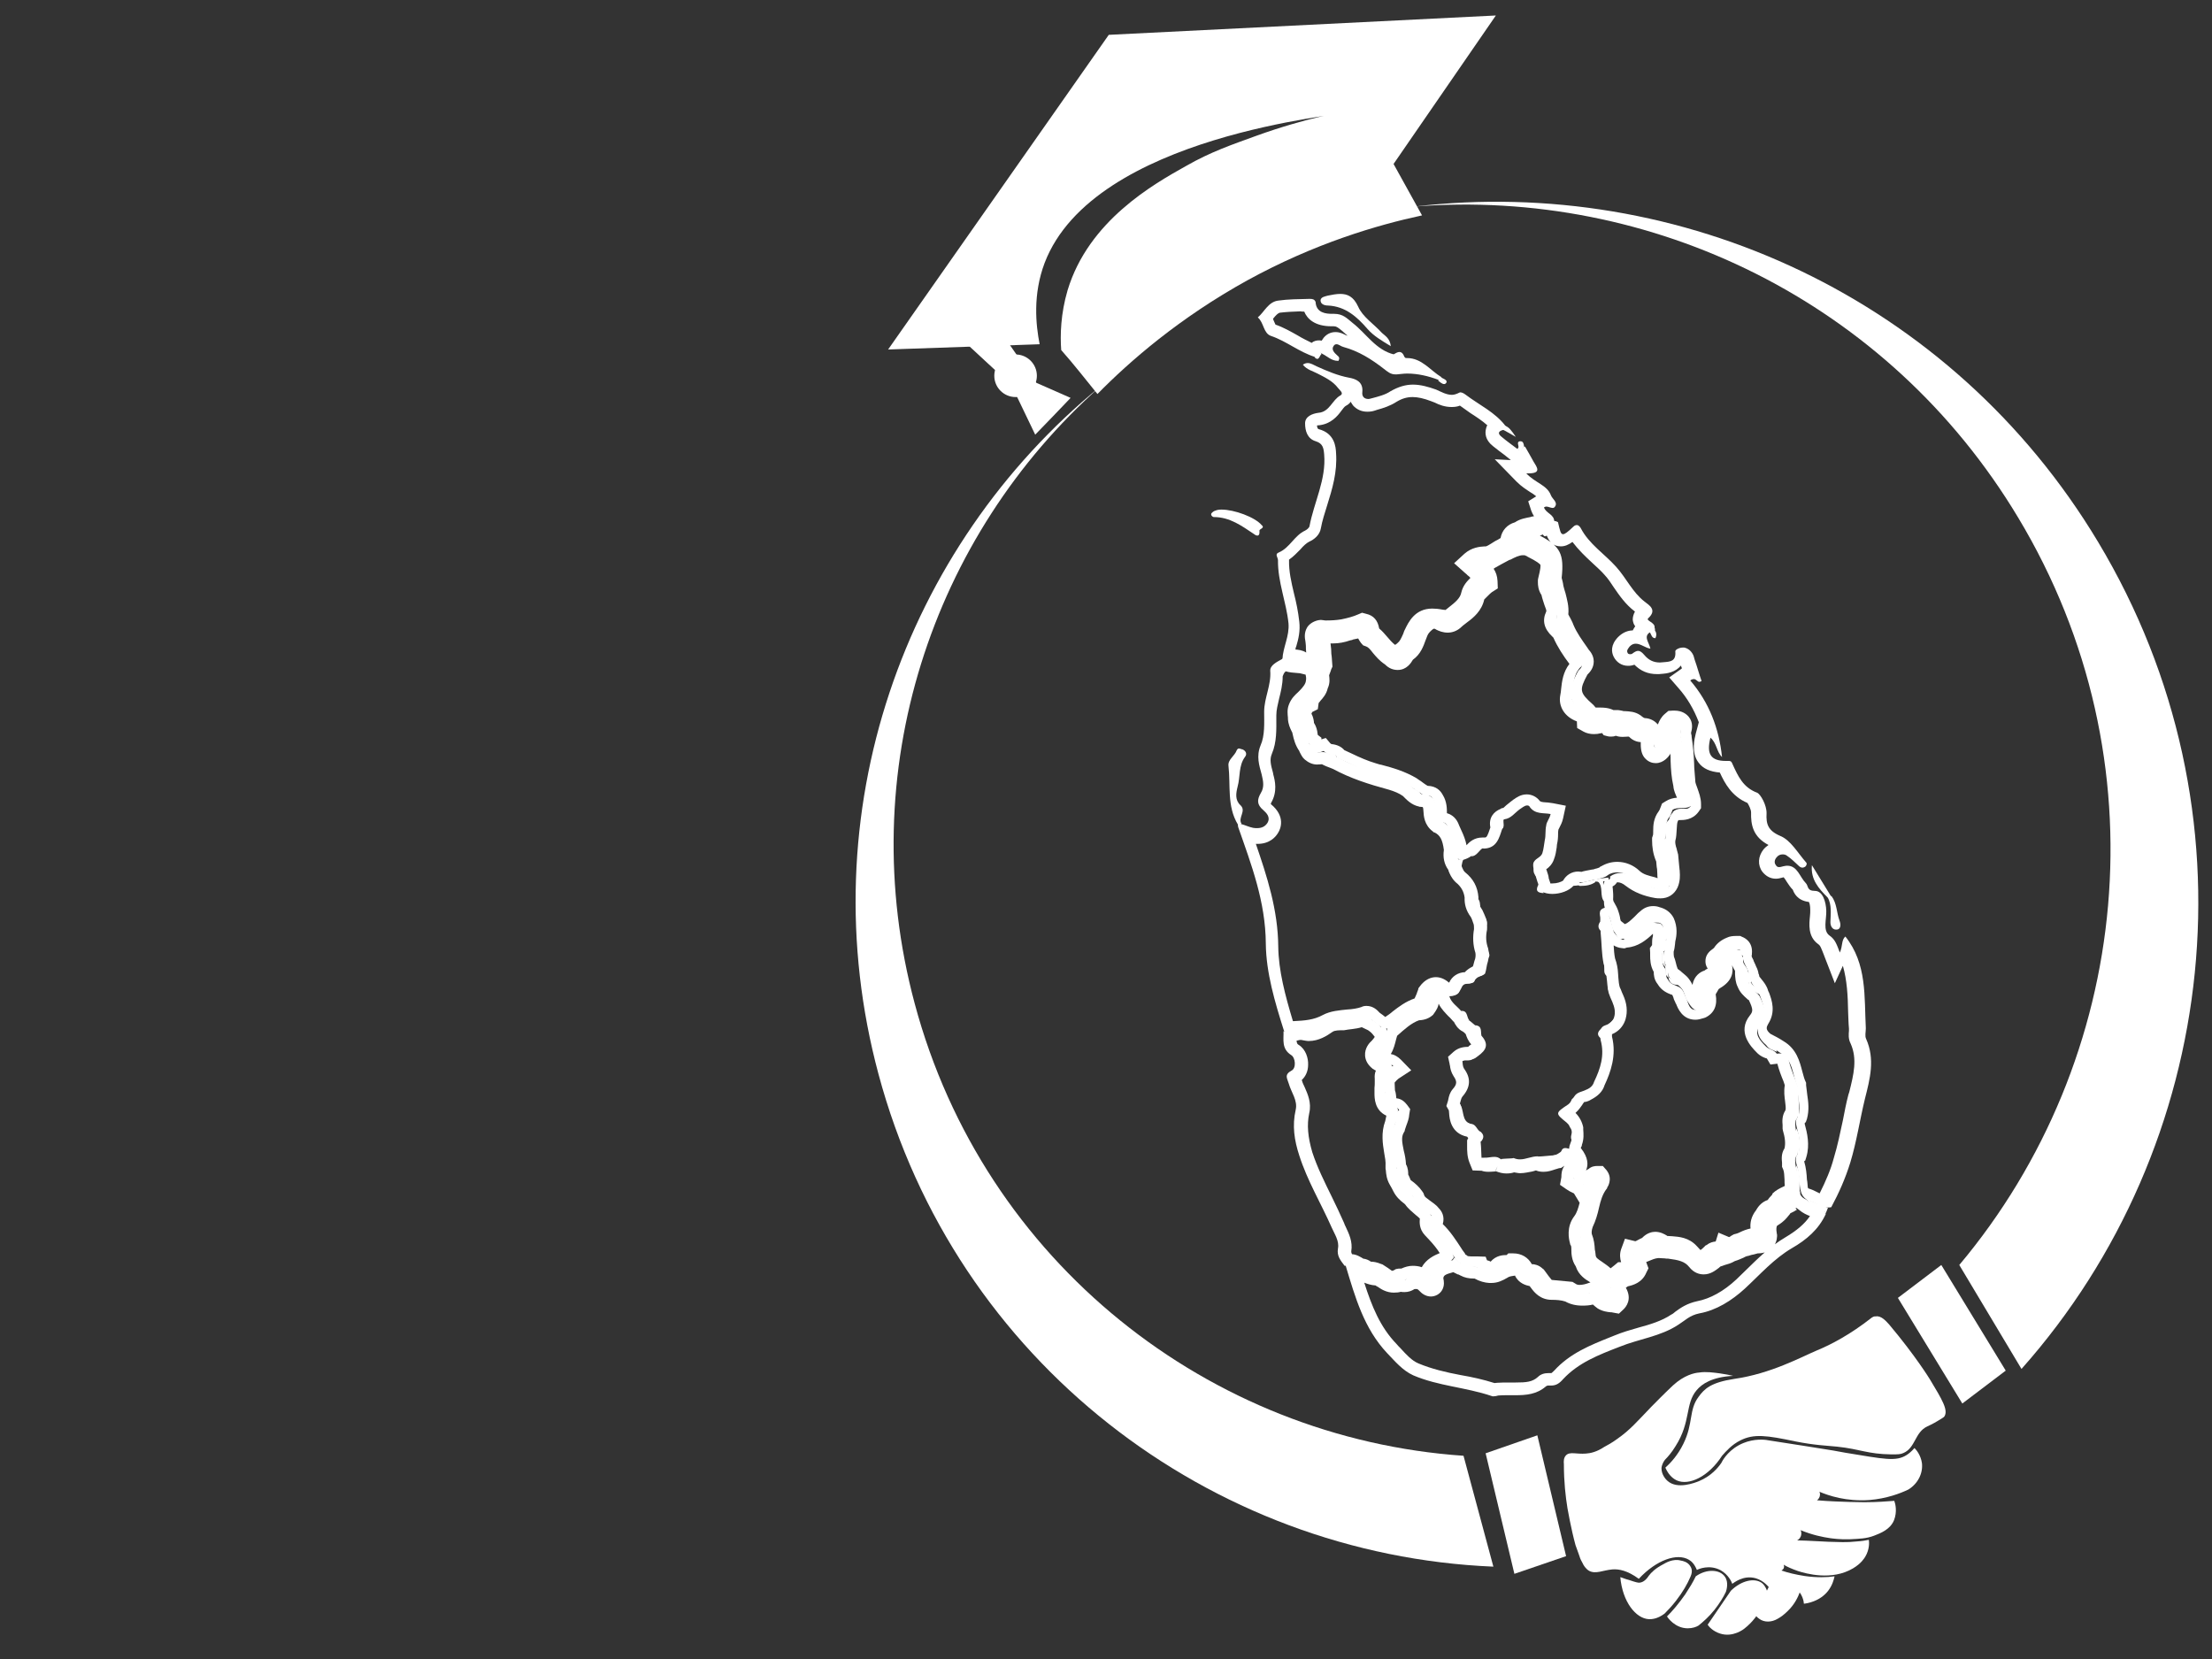 <?xml version="1.0" encoding="utf-8"?>
<!-- Generator: Adobe Illustrator 28.1.0, SVG Export Plug-In . SVG Version: 6.00 Build 0)  -->
<svg version="1.1" id="Layer_1" xmlns="http://www.w3.org/2000/svg" xmlns:xlink="http://www.w3.org/1999/xlink" x="0px" y="0px"
	 viewBox="0 0 800 600" style="enable-background:new 0 0 800 600;" xml:space="preserve">
<rect x="0" y="0" width="800" height="600" fill="#333333" stroke="none"/>
<style type="text/css">
	.st0{display:none;fill:#411D4F;}
	.st1{fill:#FFFFFF;}
</style>
<path class="st0" d="M820.8,564.4H-25.3c-6.6,0-12-5.4-12-12V81.6c0-6.6,5.4-12,12-12h846.1c6.6,0,12,5.4,12,12v470.9
	C832.8,559,827.4,564.4,820.8,564.4z"/>
<path class="st1" d="M708.6,457.5c62.3-74.2,74.1-182.5,21.3-270.3C682.8,108.7,596.9,68,511.6,74.7c96-11.3,194.2,33,247.2,121.3
	c58.5,97.4,44,218.4-27.7,299.1L708.6,457.5z"/>
<path class="st1" d="M677,476.5c-7.9,6.2-14.8,9.8-19.9,11.9c-5.7,2.4-16.6,8.4-29.9,10.3c-8.5,1.3-10.8,3.6-12.9,6.5
	c-3.6,4.8-1.8,9.5-5.5,17c-2,4.1-4.7,7-6.5,8.6c1.4,3.2,3.3,4.2,4.1,4.6c4.4,2,11.5-1.3,16.4-8.9c1.4-1.6,3.6-4.1,6.7-5.6
	c4.8-2.4,9.4-1.8,19.8,0.4l0,0c7,1.4,11.2,1.5,15.1,1.9c8.5,0.9,11,2.7,19.7,2.8c2.3,0,3.2,0,4.3-0.5c4.4-1.9,4.1-7.5,8.6-9.6
	c0.6-0.3,2-0.9,3.8-2c1.3-0.8,2.2-1.3,2.4-1.6c1.5-2.3-0.8-6.1-5.2-13.4c0,0-5.1-8.4-14.7-19.8c-1-1.1-2.9-3.4-4.9-3
	C677.7,476,677.2,476.4,677,476.5z"/>
<path class="st1" d="M586,570.4c0.8,8.9,5.6,15,10.4,15.2c0.9,0,2.9,0,5.6-2c1.3-1.3,2.7-2.8,4.1-4.6c2.5-3.2,4.2-6.2,5.3-8.8
	c0.9-2,0.3-3.2-0.1-3.8c-0.9-1.5-2.7-1.9-3.4-2c-2.9-0.8-5.6,0.9-6.3,1.3c-2.9,1.5-4.4,3-5.3,4.2c-0.4,0.6-1.6,2.4-3.4,2.5h-0.1
	c-0.4,0-1.1-0.1-3.7-1C587.8,571.1,586.8,570.6,586,570.4z"/>
<path class="st1" d="M602.9,584.6c2-2,4.3-4.7,6.6-8c1.5-2.3,2.8-4.4,3.8-6.5c4.1-2.9,8.8-2.4,10.5,0.1c1.5,2,0.6,4.9,0.4,5.5
	c-0.9,1.9-2.3,4.2-4.2,6.6c-2,2.5-4.1,4.3-5.7,5.6c-0.8,0.5-2.2,1-3.9,1C605.8,588.9,603.1,585,602.9,584.6z"/>
<path class="st1" d="M617.6,587.6c2.8-4.1,5.6-8.2,8.4-12.3c3.9-3.8,8.6-4.7,11.2-2.8c0.5,0.4,1.4,1.3,1.9,3c-0.3,1-0.5,2.2-0.9,3.4
	c-1.8,4.9-4.9,8.2-7.2,10c-0.3,0.3-4.3,3.4-8.9,1.9C619.6,590,618.1,588.4,617.6,587.6z"/>
<path class="st1" d="M634.4,583.2c0.4-0.5,0.6-1,1-1.5c2.2-3.3,3.8-6.6,5.2-9.8c2.2-2.7,5.8-3.2,8.1-1.5c1.6,1.1,2.4,3.3,2.2,5.5
	c-0.6,1.6-1.8,4.3-4.3,6.7c-1.3,1.3-2.5,2.2-3.6,2.8c-2.3,1.4-4.9,1.4-6.7,0.1C635.2,584.8,634.6,583.8,634.4,583.2z"/>
<path class="st1" d="M565.6,529.5c-0.1-1-0.1-2.3,0.8-3.2c1.4-1.4,3.8-0.3,7.2-0.6c1.6-0.1,3.9-0.6,6.6-2.4c1.1-0.6,2.8-1.5,4.7-2.9
	c4.7-3.3,7-6.1,12.4-11.7c1.8-1.8,4.3-4.4,7.7-7.6c4.1-3.8,7.9-4.6,9.5-4.7c2.5-0.4,5.2,0,7.5,0.3c2,0.3,3.7,0.6,4.8,0.9
	c-7.6,0.4-11.3,2.9-13.2,5.2c-4.2,4.9-2,11.4-7.6,20.2c-1.4,2.3-2.8,3.9-3.8,4.9c-0.4,0.5-1.1,1.5-1.3,3c-0.1,2.5,1.8,4.4,2.2,4.7
	c3.6,3.2,10,0.6,11.3,0.1c4.4-1.8,7-4.9,8.2-6.7c0.6-1.3,3-5.1,7.9-7.1c3.9-1.6,7.6-1.3,9-1c9.9,1.5,17.8,2.8,23.5,3.7
	c1.5,0.3,2.9,0.5,4.4,0.8c14.1,2.3,18.3,3.3,22.2,0.8c0.6-0.4,1.6-1.1,2.8-2.5c0.8,0.8,2.3,2.7,2.7,5.5c0.4,3.7-1.5,7.4-4.9,9.5
	c-2.9,1.4-7.9,3.3-14.1,3.8c-8.4,0.6-14.8-1.6-18.1-3c0.1,0.1,0.4,0.9,0.1,1.8c-0.3,0.8-0.9,1.3-1,1.3c4.8,0.4,8.9,0.5,11.8,0.6
	c1.6,0,3.3,0.1,5.3,0.1c4.6,0,8.2-0.3,10.9-0.5c0.4,1.1,1.1,3.9-0.1,7c-1.4,3.4-4.9,4.7-7.2,5.6c-2.9,1.1-5.3,1.1-8.9,1.3
	c-3.6,0.1-6.2-0.3-7-0.4c-2.7-0.4-6.3-1.1-10.7-2.9c0.1,0.1,0.5,1,0.1,2.2c-0.4,1-1.1,1.4-1.4,1.5c4.8,0.1,8.4,0.4,11.4,0.5
	c3.9,0.1,6.5,0.3,10-0.1c1.9-0.1,3.6-0.4,4.6-0.6c0.1,0.9,0.3,3.4-1.3,6.1c-0.4,0.6-1.4,2.4-4.4,4.2c-7.7,4.6-17.1,1.9-19.9,1
	c-2.3-0.8-4.1-1.6-5.2-2.3c0,0.1,0.3,0.6,0,1.3c-0.3,0.5-0.6,0.6-0.8,0.8c2.3,0.8,5.2,1.5,8.5,2c4.2,0.6,7.9,0.5,10.7,0.1
	c-0.3,1.3-0.8,3.2-2.3,5.2c-3,3.9-7.7,4.6-8.8,4.7c0-0.5-0.4-3.8-3.2-5.7c-2.5-1.8-6.1-1.6-9,0.3c-0.5-0.6-2.2-2.9-5.2-3.8
	c-4.6-1.3-8.1,1.8-8.5,2c-0.3-0.8-1.4-3.3-4.2-4.9c-4.1-2.2-8.1-0.4-8.6-0.1c-0.9-2.2-2-3.2-2.9-3.7c-4.2-2.5-11.7,0-18.1,6.9
	c-4.1-3-7.2-3.6-9.6-3.4c-3.4,0.3-6,1.8-8.4,0.5c-1.3-0.8-2-2-2.4-2.9c-0.3-0.5-0.8-1.4-1.1-2.5c-0.5-1.4-1-2.7-1.4-3.9
	c-1.6-5.8-2.9-13.3-2.9-13.3C566.2,541.2,565.6,535.9,565.6,529.5z"/>
<path class="st1" d="M623.8,513.8c0,0.5,0.1,1.1,0.5,1.6c0.6,0.9,1.4,0.9,1.6,1.6c0.1,0.4,0.1,0.9,0,1.5c0.8-0.6,1.8-1.3,2.9-1.9
	c1-0.5,1.9-0.9,2.7-1.1c-0.1-0.1-0.4-0.3-0.5-0.4c-0.5-0.6-0.1-1.5-0.1-2.3s-0.3-1.8-1.6-3.2c0.9,2.2,0,4.4-1.6,5.1
	C626.5,515.2,625,514.8,623.8,513.8z"/>
<path class="st1" d="M653.9,517.5c0-0.1,2,0.3,4.7-0.6c3.9-1.3,7-4.6,8.6-6.5c0.4-0.4,0.6-0.8,1-1.1c1.9-2,2.3-2.5,3.2-3.2
	c0.6-0.4,1.1-0.8,1.5-0.9c-1.1,1.9-1,2.9-0.6,3.3c0.5,0.8,1.5,0.5,2.7,1.6c0.5,0.5,0.9,1,1,1.4c-0.9-0.3-2.2-0.6-3.9-0.5
	c-1.9,0.1-3.2,0.9-4.7,1.8c-1.3,0.6-2,1.4-3.8,3c-0.9,0.8-1.5,1.4-1.4,1.9c0.1,0.5,0.9,0.8,1.3,0.8
	C655.7,517.9,653.9,517.6,653.9,517.5z"/>
<path class="st1" d="M529.3,526.5c-91.7-6.3-173.4-69.8-198.5-163.6c-22.5-83.9,6.3-169.2,67.1-223.1
	c-71,58.1-105.5,154.3-80.2,248.6c27.9,104.1,120,173.9,222.4,178.2L529.3,526.5z"/>
<path class="st1" d="M396.9,142.5c11.7-11.9,29.6-27.5,54.2-41.1c24.4-13.4,46.9-20,63.2-23.5c-3.4-6.2-6.9-12.4-10.3-18.6l37-53.7
	l-140,7l-79.8,113.8c18.3-0.6,36.5-1.3,54.8-1.9c-1.4-7.1-2.5-18,1.8-29.4c17.8-46.6,109.1-53.5,108.8-54.5
	c-0.1-0.4-14.2,2-32.2,8.5c-8.8,3.2-16.5,5.8-25.4,10.9c-11.8,6.6-35.3,19.8-42.9,45c-2.5,8.5-2.7,16.2-2.3,21.6
	C388.4,131.8,392.6,137.2,396.9,142.5z"/>
<path class="st1" d="M374.4,157.2c4.3-4.4,8.6-8.9,12.8-13.3c-8.1-3.6-16.2-7.1-24.4-10.7C366.7,141.1,370.5,149.1,374.4,157.2z"/>
<circle class="st1" cx="367.3" cy="135.9" r="7.7"/>
<g>
	<path class="st1" d="M559.4,193.7c0.9,2.2,2.3,3.9,5.1,3.9c1.5,0,2.8-0.6,4.2-1.6c2.2,2.9,4.7,5.3,7.2,7.6c1.6,1.5,3.2,2.9,4.4,4.3
		c1.3,1.4,2.3,2.9,3.4,4.6c2,2.9,4.2,6.1,7.5,8.6l0.1,0.1c-0.5,0.9-0.8,1.9-0.8,2.9c0.1,1,0.4,1.8,0.9,2.4c-0.4,0.5-0.6,1-0.9,1.5
		c-1.4,0-3.4,0.5-5.3,2.4c-2.8,2.9-2.4,5.5-1.6,7.1c1,2,2.9,3.3,5.2,3.3c0.8,0,1.5-0.1,2.3-0.4c2.3,2.3,4.9,3.4,8.2,3.4
		c0.5,0,1.1,0,1.8-0.1h0.1c1.4-0.1,4.8-0.5,6.7-3c0.1,0.4,0.3,0.6,0.4,1c-0.1,0.1-0.4,0.3-0.5,0.4l-4.1,2.9l3.3,3.8
		c3.2,3.6,5.6,7.7,7.4,12.4l-1.1,4.1c-0.4,1.6-1.8,6.9,1,10.5c1.6,2.2,4.2,3.3,7.7,3.6c1.8,3.9,4.3,8.6,10,11
		c0.5,0.8,1.3,2.4,1.3,3.4c-0.1,4.4,0.6,8.8,6.3,11.8c-0.6,0.4-1.3,1-1.8,1.6c-2,2.5-2.2,5.7-0.4,8.1c1.3,1.6,2.9,2.5,4.9,2.5
		c1,0,1.8-0.3,2.3-0.4c0.1,0,0.3-0.1,0.4-0.1h0.1c0.3,0.3,0.8,1.1,1.1,1.6c0.6,0.9,1.3,2,2.2,2.9c0.4,1.1,1.6,3.9,5.8,4.4
		c0.3,0.5,0.5,1.5,0.5,2.9c0,0.6,0,1.4-0.1,2.2c-0.3,2.9-0.8,7.4,2.9,10.1c0.9,0.6,1.1,1.4,2,3.6l0.3,0.8l3.8,9.8l2.9-6.3
		c1.5,5.2,1.8,10.8,1.9,16.7c0.1,1.9,0.1,3.9,0.3,6c0,0.1,0,0.5,0,0.8c-0.1,1.1-0.3,2.9,0.6,4.6c2.5,5.6,1.1,11.2-0.5,17.6l-0.3,0.9
		c-0.8,3-1.4,6.2-2,9.3c-1,4.6-1.9,9.1-3.3,13.7c-1.1,4.1-2.8,8.1-5.1,12.7c-0.3-0.1-0.5-0.3-0.8-0.4c-0.9-0.5-2-1-3.3-1.4
		c0-0.1-0.1-0.1-0.1-0.1c0-0.1-0.1-0.3-0.1-0.4c-0.1-0.9-0.1-1.8-0.3-2.7c-0.1-2-0.3-4.2-1-6.6V420l0.4-0.3l0.4-1.3
		c1.3-4.4,0.3-8.6-0.6-11.9c0-0.1,0-0.1,0-0.3l0.4-0.4l0.4-1.1c0.9-3.3,0.5-6.2,0.1-8.9c-0.1-1.1-0.3-2.3-0.4-3.3v-0.9l-0.4-0.9
		c-0.4-0.9-0.6-2-1-3.3c-0.9-3.4-2-8-6.7-10.8c-1.5-1-3.2-1.9-4.8-2.7c-1.9-1.6-1.4-2.5-0.8-3.6c2.8-4.4,1.3-8.6,0.3-11.3l-0.3-0.6
		c-0.5-1.9-1.6-3.2-2.4-4.2c-0.3-0.4-0.6-0.8-0.8-1c-0.1-0.4-0.1-0.8-0.3-1c-0.1-0.8-0.4-1.8-0.9-2.7c-0.3-0.9-0.8-1.6-1-2.4
		c-0.3-0.5-0.6-1.1-0.6-1.4l0.1-0.5v-0.3c0.4-4.2-2.5-5.7-3.6-6.1l-0.6-0.3H629c-0.4,0-0.8,0-1.1,0c-1.1,0-2.3,0.1-3.3,0.6
		c-2,0.8-3.6,2-4.7,3.7l-0.1,0.1l-0.5,0.4c-1.6,1.1-2.5,2.5-2.5,4.3c0,0.8,0.1,1.6,0.8,2.7c0,0-0.1,0-0.1,0.1
		c-0.4,0.1-0.8,0.4-1,0.6c-1.6,0.5-3.8,1.9-4.4,5.2c-0.4-0.9-1-1.9-1.9-2.9c-0.9-0.9-1.8-1.5-2.5-2.2c-0.4-0.3-0.8-0.5-1-0.8
		c-0.1-0.3-0.1-0.5-0.3-0.9c-0.3-1-0.5-2.3-1-3.4c-0.1-0.6-0.1-1.1-0.1-1.8c0.3-1,0.4-1.9,0.5-2.8c0-0.4,0.1-0.8,0.1-1
		c0.5-2,0.9-5.1-0.6-8.4c-1-1.9-2.7-3.3-5.1-3.9c-0.8-0.3-1.5-0.4-2.3-0.4c-1.8,0-3.3,0.6-4.7,1.9c-0.8,0.6-1.4,1.3-2,1.9
		c-1.6,1.5-2.5,2.4-3.6,2.7c-0.3-0.3-0.6-0.5-1-0.8c-0.1-0.1-0.3-0.3-0.4-0.3c-0.1-0.3-0.3-0.9-0.3-1.3c-0.1-0.6-0.3-1.3-0.5-1.9
		c-0.4-1.4-1-2.4-1.5-3.3c-0.1-0.3-0.4-0.6-0.4-0.8s-0.1-0.4-0.1-0.5c0.1-1.4,0-2.7-0.1-3.8c0-0.3-0.1-0.6-0.1-0.9
		c0.8-0.4,1.3-1,1.6-1.5c0.1,0,0.1,0,0.3,0c0.8,0,1.8,0.4,2.9,1.3c3,2.3,6.5,3.7,10.7,4.4c0.5,0.1,1.3,0.1,1.9,0.1
		c2.7,0,4.9-1.4,6.1-3.9c1-2.3,0.9-4.4,0.8-5.8c0-0.3,0-0.5-0.1-0.9v-0.1v-0.1l-0.1-0.9c-0.1-1.4-0.3-2.9-0.4-4.4v-0.1V309
		c-0.1-0.6-0.4-1.3-0.5-2c-0.4-1.1-0.6-2.2-0.5-2.9c0.4-1.4,0.4-2.8,0.5-4.1c0.1-1.3,0.1-2.4,0.4-3c0.1-0.1,0.1-0.3,0.3-0.4
		c0.1,0,0.1,0,0.3,0c1.5,0,4.7,0,6.9-3l0.9-1.3v-1.5c0-2.3-0.8-4.2-1.3-5.7c-0.4-1.1-0.8-2-0.8-2.8v-0.1V282c-0.1-1.9-0.4-3.8-0.4-6
		c-0.1-3-0.4-6.3-0.9-9.5v-0.4l-0.1-0.4c0-0.1,0-0.3-0.1-0.4V265c0.3-1.1,0.9-3.6-0.8-5.7c-0.8-1-2.4-2.3-5.2-2.3
		c-0.1,0-0.4,0-0.6,0l-1.6,0.1l-1.3,1.1c-1.3,1.1-2,2.5-2.5,3.8c-1-1.1-2.5-2.2-4.8-2.3c-0.4-0.1-1-0.6-1.5-1
		c-2-1.4-4.1-1.4-5.5-1.5c-0.3,0-0.8,0-0.9-0.1c-0.6-0.1-1.3-0.3-2-0.3c-0.4,0-0.8,0-1.1,0c-0.1,0-0.1,0-0.3,0
		c-1.9-0.9-3.8-0.9-4.7-0.9h-0.5h-0.4c-0.4,0-0.6,0-0.8,0c0,0,0,0-0.1-0.1c-0.3-0.3-0.6-0.8-1-1.1c-4.7-4.2-4.9-5.1-1.9-10.7
		c0.9-0.9,2.3-2.4,2.3-4.8c0-1.1-0.4-2.7-1.8-4.2l-0.6-0.9c-1.9-2.7-3.7-5.2-4.9-8c-0.4-1.1-0.9-2-1.3-2.8c-0.3-0.4-0.5-1-0.6-1.1
		c0.3-2.9-0.5-5.5-1-7.6c-0.3-1-0.6-1.9-0.8-2.8c-0.1-1-0.4-2-0.6-2.8c0.9-8.6-0.4-11.4-7.9-15.3c0.4-0.1,0.8-0.3,1.1-0.4
		C558.5,194.2,559,194,559.4,193.7 M571.3,193.9L571.3,193.9L571.3,193.9 M592.6,220L592.6,220 M592.6,239.7L592.6,239.7
		L592.6,239.7 M607.8,296.7L607.8,296.7L607.8,296.7 M669.7,341.8L669.7,341.8L669.7,341.8 M560.9,188.3c-1.5,0-2.8,1.4-4.2,1.8
		c-2.4,0.8-4.9,1.4-7.4,2c-1.8,0.8-3,1.8-2.3,4.1c1.5,1.5,3.7,0.6,5.3,1.4c0.1,0.1,0.3,0.1,0.3,0.1l0,0c0,0,0.1,0,0.3,0.1
		c7.9,3.8,8.2,4.6,7.4,12.7c0.3,1,0.5,2.2,0.8,3.2c0.5,3.2,2.2,6.2,1.8,9.6c0,2.2,1.6,3.7,2.2,5.7c1.5,3.7,4.1,7,6.3,10.3
		c1.5,1.4,0.4,2.3-0.6,3.3c-4.3,7.9-3.8,10.9,2.5,16.7c0.6,0.5,1,1.1,1.6,1.6c1,0.6,2.2,0.6,3.3,0.6c0.3,0,0.6,0,0.9,0
		c1.1,0,2.3,0.1,3.3,0.6c0.4,0.1,0.8,0.3,1.3,0.3c0.5,0,1-0.1,1.6-0.1c0.4,0,0.6,0,1,0.1c1.6,0.4,3.4-0.1,4.9,0.9
		c1.1,0.8,2.2,1.5,3.6,1.8c2.5,0.1,2.7,2,3.2,3.8c0.3,1.4,0.8,2.5,1.9,2.5c0.4,0,0.9-0.1,1.5-0.5c2.5-2.3,1.9-6.2,4.4-8.5
		c0.1,0,0.3,0,0.4,0c3.4,0,0.9,2.8,1.5,4.1c0,0.5,0.1,0.9,0.3,1.4c0.8,5.1,0.8,10.1,1.3,15.2c0.1,2.9,2,5.5,2.2,8.4
		c-1.5,2.2-4.4,0.3-6.1,2c-0.8,0.6-1.3,1.4-1.6,2.3c-1,2.7-0.5,5.5-1.3,8.1c-0.3,2.3,0.6,4.4,1.1,6.7c0.3,1.6,0.4,3.3,0.5,5.1
		c0.1,1.5,0.5,3-0.3,4.6c-0.5,1-1.1,1.3-2,1.3c-0.4,0-0.8,0-1.1-0.1c-3.2-0.5-6.1-1.5-8.8-3.6c-1.8-1.3-3.7-2.2-5.7-2.2
		c-1.3,0-2.7,0.4-3.9,1.3c0.4,1.8-1.9,0.9-2.2,2.2c-1,2.4,0.3,4.8,0,7.2c0,0.6,0.1,1.3,0.3,2c0.4,1.4,1.5,2.5,1.9,3.9
		c0.6,1.8,0.5,3.8,1.9,5.2c1.1,0.9,2.3,1.9,3.8,2.4h0.1c4.3,0,6.5-3.4,9.3-5.8c0.5-0.5,1-0.6,1.5-0.6c0.4,0,0.6,0.1,1,0.1
		c0.9,0.3,1.8,0.8,2.3,1.6c0.9,1.8,0.6,3.6,0.3,5.3c-0.3,1.3-0.4,2.7-0.6,3.9c-0.3,1.4-0.1,2.7,0.3,4.1c0.6,1.4,0.9,2.9,1.3,4.4
		c0.1,0.4,0.4,0.8,0.6,1.1c1,1.3,2.7,1.9,3.8,3.2c1.4,1.4,1.4,3.6,2.4,4.9c1,1.5,2,3.3,3.7,3.3c0.8,0,1.5-0.4,2.5-1.1
		c1.3-1.6,1.1-3.4,1-5.3c-0.1-1.5,0.1-2.8,1.9-3.2c2.2-1.6,5.7-2.4,4.1-6.5c-2.4-1.4,0.4-1.6,0.5-2.4c0.3-0.3,0.6-0.5,0.8-0.9
		c0.6-1,1.5-1.6,2.7-2.2c0.5-0.3,1-0.3,1.5-0.3c0.3,0,0.5,0,0.8,0c1,0.4,0.5,1.3,0.6,1.9c-0.4,2.3,1.3,4.1,1.9,6.1
		c0.5,1.1,0.6,2.5,1.1,3.7c0.8,1.9,2.5,3,3.2,5.1c0.9,2.7,2.2,5.2,0.4,8.1c-2.4,3.9-1.3,7.2,2.2,9.9c1.6,0.6,3.3,1.5,4.7,2.5
		c4.7,2.7,4.3,7.9,6.1,12.1c0,3.6,1.4,7.2,0.4,10.8c-1.1,1.1-1,2.5-0.6,3.9c0.8,3.2,1.6,6.3,0.6,9.6c-1.3,1.1-1,2.7-0.6,4.1
		c1,2.8,0.8,5.8,1.3,8.8c0.1,0.5,0.3,1,0.4,1.4c0.5,1.3,1.3,2,2.4,2.7c2.5,0.5,4.6,2.5,7.1,2.5c0.4,0,0.9,0,1.3-0.1
		c2.8-5.2,5.1-10.4,6.9-16.2c2.3-7.6,3.4-15.3,5.3-23.1c1.8-7.1,3.7-14.2,0.4-21.6c-0.5-1-0.1-2.5-0.1-3.8
		c-0.6-11.4,0.5-23.3-7.4-33.2c-1.5,1.3-0.9,3.4-2,5.8c-1.1-2.8-1.6-4.7-3.8-6.2c-2.4-1.8-1-5.8-1.1-8.9c-0.1-3.3-1.3-7.2-4.1-7.2
		c-3,0-2.3-1.8-3.3-2.8c-2.2-2.2-3-6.3-6.7-6.3c-0.3,0-0.5,0-0.9,0.1c-0.8,0.1-1.4,0.4-2,0.4c-0.5,0-0.9-0.1-1.3-0.8
		c-0.6-0.8-0.4-1.9,0.3-2.7c0.6-0.8,1.4-1.1,2.2-1.1c0.6,0,1.1,0.1,1.6,0.5c1.5,1,2.9,2.4,4.3,3.7c0.4,0.4,0.9,0.6,1.3,0.6
		c0.3,0,0.5-0.1,0.9-0.3c0.6-0.4,0.8-1.3,0.4-1.6c-3-3.4-5.6-8.1-9.4-9.6c-4.4-1.9-5.1-4.3-4.9-8.1c0.1-3-2.2-7-3.4-7.5
		c-5.1-1.9-6.9-6-8.8-10.1c-0.3-0.6-0.4-1.4-1.4-1.4h-0.1c-0.4,0-0.6,0-1,0c-5.5,0-7.1-2.5-5.6-8.4c2.3,1.9,2.2,5.1,4.2,7
		c-1.1-10.4-4.7-19.8-11.5-27.7c0.5-0.4,1-0.5,1.3-0.5c0.9,0,1.3,1,2,1c0.3,0,0.4-0.1,0.8-0.3c-0.9-2.5-1.6-5.2-2.5-7.7
		c-0.1-0.5-0.3-0.9-0.4-1.4c-0.6-1.5-1.8-2.7-3.4-3c-0.1,0-0.4,0-0.5,0c-1.3,0-2.8,0.8-2.7,1.4c0.3,3.6-1.8,3.7-4.3,3.9
		c-0.4,0-0.8,0.1-1.3,0.1c-2.3,0-4.1-0.9-5.6-2.7c-0.8-0.9-1.4-1.5-2.3-1.5c-0.5,0-1.1,0.3-1.8,0.8c-0.3,0.3-0.6,0.4-1,0.4
		s-0.9-0.1-1-0.6c-0.4-0.8,0.3-1.5,0.8-2.2c0.8-0.8,1.5-1,2.2-1c1.8,0,3.4,1.5,5.3,1.8c-0.5-2.4-2.9-4.6,0.3-6.2c0.1,0,0.3,0,0.3,0
		c0.9,0,1.3-0.4,0.9-1.4c0.3-1.9-3.3-2.5-2.3-3.4c3.3-3,0.4-4.7-1.3-6c-4.4-3.4-6.6-8.5-10.3-12.6c-4.2-4.7-9.8-8.2-12.8-14
		c-0.3-0.5-0.8-1.1-1.4-1.1c-0.4,0-0.8,0.1-1.3,0.6c-1.9,1.8-3,2.7-3.7,2.7c-0.9,0-1.1-1.3-1.8-4.2c0-0.3-0.5-0.3-0.8-0.5
		C561.7,188.3,561.3,188.3,560.9,188.3L560.9,188.3z"/>
</g>
<g>
	<path class="st1" d="M466.8,241.7L466.8,241.7L466.8,241.7 M465,242.8c1.4,0.4,2.8,0.5,4.1,0.6c0.4,0,0.8,0.1,1.1,0.1l0.4,0.1
		c0.5,0.1,1.3,0.3,1.6,0.4c0.1,0.6,0.3,1.3,0.1,2.2c-0.1,1.1-1,2.3-2.4,3.7c-0.1,0.1-0.4,0.4-0.5,0.5c-1,0.9-2.4,2.2-3.2,4.3
		c-0.8,1.9-0.5,3.7-0.4,4.9c0,0.1,0,0.3,0,0.4c0.1,1.9,0.8,3.4,1.3,4.4c0.1,0.1,0.1,0.4,0.3,0.5v0.1v0.1c0,0.1,0.1,0.3,0.1,0.4
		c0.4,1.9,1,4.1,2.4,6.1c0,0.1,0.1,0.1,0.1,0.3c0.3,0.5,0.6,1.3,1.3,2.2l0.3,0.3l0.3,0.3c1.3,1.1,2.8,1.8,4.4,1.8
		c0.8,0,1.3-0.1,1.8-0.1c1.1,0.6,2.2,1,3,1.3c0.4,0.1,0.6,0.3,1,0.4c6.3,3.4,12.8,5.5,20.2,7.5c2,0.6,3.7,1.3,5.1,2.3l0,0
		c1.3,1.3,3,3.2,5.8,3.8l0.3,0.1h0.3c0.4,0,0.6,0.1,0.8,0.1v0.1l0.1,0.3c0,0.1,0.1,0.6,0.1,1c0.1,1.8,0.3,5.1,3.4,7.4l0.3,0.3
		l0.4,0.1c1.9,1,2.8,2.5,3.3,6.3c-0.4,2.7,0.1,5.1,1.6,7.2c0,0.1,0.1,0.3,0.1,0.4c0.4,1,1,2.5,2.4,3.9l0.1,0.1l0.1,0.1
		c1.9,1.5,2.9,3.3,3.2,5.5c-0.1,2.4,0.5,4.7,2.2,7c0.4,0.6,0.6,1.4,0.9,2.2c0.3,0.6,0.3,1.4,0.3,2.2c-0.5,2.9-0.4,5.8,0.5,8.6
		c0.1,0.6,0.1,1.4-0.1,2.2c-0.4,1-0.5,1.9-0.8,2.7c-0.6,0.3-1.5,0.8-2.3,1.5c-0.1,0.1-0.4,0.3-0.5,0.5l-0.1,0.1
		c-2.5,0.1-4.7,1.5-5.7,3.8c-1.1-0.9-2.7-2-4.8-2l0,0c-1.5,0-3.9,0.6-6,3.6l-0.3,0.4l-0.1,0.5c-0.1,0.4-0.4,0.9-0.5,1.4
		c-0.3,0.6-0.6,1.5-0.8,1.8c-3.2,1.1-5.7,3-7.9,4.7c-0.9,0.8-1.8,1.4-2.7,2l0,0c-0.6-0.5-1.3-1-2-1.5c-0.1-0.1-0.1-0.1-0.1-0.1
		c-0.8-0.9-2.3-2.4-4.7-2.4c-0.6,0-1.3,0.1-1.8,0.4c-1.4,0.5-3.3,0.8-5.2,0.9c-2.8,0.3-6,0.5-8.8,2c-3.3,1.8-6.6,2-10.4,2.2
		c-0.1,0-0.3,0-0.4,0c-2.8-9.3-5.2-18.3-5.3-26.9c-0.1-13.4-4.1-25.5-8.1-37.2c0.3,0,0.4,0,0.6,0c4.4,0,6.6-2.5,7.5-4.1
		c0.8-1.3,2.8-5.8-2.7-10.3l0,0c0-0.1,0.1-0.3,0.1-0.4c2.4-4.1,1.4-8.1,0.8-10.3l-0.1-0.6c-0.8-2.9-1.3-4.8-0.4-6.9
		c1.8-4.2,1.6-8.9,1.6-12.9v-1c0-1.9,0.5-3.8,1-6c0.6-2.4,1.3-5.1,1.3-8.1C464.4,243.2,464.7,243.1,465,242.8 M478.7,276.1
		L478.7,276.1L478.7,276.1 M464.7,238c-0.4,0-0.8,0.1-1.1,0.4c-1.8,1-4.3,2.2-4.2,4.2c0.4,5.2-2.2,9.8-2.2,14.8
		c0,4.1,0.3,8.6-1.3,12.2c-1.6,3.9-0.5,7.2,0.4,10.5c0.6,2.5,1,4.6-0.3,6.7c-1.4,2.4-1.5,4.2,0.9,6.2c1.1,1,2.7,2.5,1.5,4.6
		c-0.9,1.4-2.2,1.9-3.7,1.9c-0.5,0-1,0-1.5-0.1c-1.5-0.3-2.9-1-4.4-1.4c-0.3-0.1-0.4-0.3-0.5-0.3c-0.3,0-0.5,0.1-0.6,0.4
		c0,0.4,0,0.6,0.1,1c4.8,13.7,9.9,27,10,42.2c0.1,10.5,3.3,21.2,6.6,31.6c5.5-0.5,10.9,0.1,16.4-2.9c3.6-2,8.9-0.9,13.3-2.5
		c0.1,0,0.1,0,0.3,0c0.6,0,1.4,1,2,1.6c1.3,0.9,2.4,2,3.7,2.8c0.4,0.1,0.6,0.1,1,0.1c0.4,0,0.6,0,1-0.1c3.9-2.2,7-5.7,11.3-7.2
		c2.5-1,3-3.4,3.9-5.6c0.9-1.1,1.6-1.6,2.3-1.6c1.3,0,2.4,1.5,3.7,2.4c0.5,0.1,1,0.3,1.5,0.3c1.3,0,2.4-0.6,3.2-1.9
		c0.3-0.4,0.4-0.8,0.6-1.1c0.4-1,1.1-1.4,2-1.4c0.1,0,0.1,0,0.3,0c1.4,0,2.2-1,3-1.9c0.9-0.9,2.3-0.9,3.2-1.8c0.5-1.4,0.5-2.9,1-4.3
		c0.4-1.5,0.5-3.2,0.1-4.8c-0.8-2.2-0.9-4.4-0.4-6.7c0.1-1.4,0-2.8-0.4-4.2c-0.4-1-0.8-2-1.3-3c-1-1.4-1.6-2.8-1.4-4.6
		c-0.3-3.8-1.9-6.7-4.8-9c-1-0.9-1.1-2.2-1.8-3.3c-1.1-1.4-1.4-2.9-1-4.7c-0.5-4.3-1.5-8.4-6-10.7c-2.3-1.6-1-4.4-2-6.6
		c-0.8-2.2-2.5-2.8-4.6-2.9c-1.8-0.4-2.8-1.6-3.9-2.8c-2-1.5-4.3-2.5-6.9-3.2c-6.7-1.9-13.3-3.8-19.4-7.2c-1.4-0.5-2.8-0.9-4.1-1.6
		c-0.5-0.3-1-0.5-1.6-0.5h-0.1c-0.6,0-1.3,0.3-1.9,0.3c-0.5,0-0.9-0.1-1.4-0.5c-0.5-0.6-0.8-1.4-1.1-2c-1.1-1.4-1.5-3-1.9-4.8
		c-0.1-0.4-0.3-0.8-0.5-1.3c-0.5-1.1-1.1-2.2-1.1-3.4c-0.1-1.1-0.4-2.3,0-3.4c0.5-1.4,1.6-2.2,2.7-3.2c1.8-1.8,3.4-3.8,3.7-6.5
		c0.1-1.5,0-2.9-0.5-4.4c-1-2.4-3.3-2.7-5.5-3.2C468.8,238.9,466.8,238.9,464.7,238C464.9,238,464.7,238,464.7,238L464.7,238z"/>
</g>
<g>
	<path class="st1" d="M510.9,143.6c1.9,0,4.1,0.5,6.7,1.5c0.4,0.1,0.9,0.4,1.3,0.5c1.6,0.8,3.6,1.6,6.1,1.6c1,0,2-0.1,3-0.5
		c1.3,0.9,2.5,1.8,3.8,2.7c2.2,1.4,4.3,2.8,6.1,4.4c-0.3,0.5-0.4,1-0.5,1.4c-0.3,1.3-0.4,3.8,2.5,6.1c1.4,1.1,2.9,2.3,4.3,3.3
		c0.5,0.4,1.1,0.9,1.6,1.3c0.3,0.1,0.4,0.4,0.6,0.5l-5.8-0.3l7.9,8.1c1.8,1.8,3.6,2.9,5.1,3.9c0.9,0.5,1.5,1,2,1.4l-2.9,1.8l1.1,3.4
		c0.3,0.8,0.6,1.4,1,2c-0.4,0.1-0.9,0.1-1.3,0.3c-1.5,0.3-3.7,0.6-5.6,1.9c-2.8,0.8-4.7,2.9-5.2,5.7c-0.3,0.1-0.6,0.4-1,0.6
		c-0.9,0.4-1.6,0.9-2.4,1.4c-0.8,0.5-1.5,0.9-1.9,1h-0.4c-1.9,0.1-4.8,0.4-7.4,2.7l-3.7,3.4l3.7,3.3c0.4,0.4,0.8,0.6,1.1,1
		c0.4,0.3,0.8,0.6,1.1,1c-1.1,1.1-2.7,2.7-3.3,5.3c-0.4,2-2,3.4-4.7,5.5c-0.4,0.3-0.6,0.5-1,0.8c-0.3,0-0.8-0.1-1-0.1
		c-1.5-0.3-2.8-0.4-3.8-0.4c-6.3,0-8.6,4.9-9.9,7.6c-0.3,0.5-0.4,1-0.6,1.5c-0.8,1.8-1.3,2.8-2,3.3l-0.1,0.1l-0.1,0.1
		c-0.4,0.3-0.6,0.5-0.8,0.5c-1-0.8-1.9-1.8-2.9-3c-0.8-0.9-1.6-1.9-2.8-2.9c-0.5-2.9-2-4.7-4.7-5.3l-1.5-0.4l-1.4,0.6
		c-1.8,0.8-3.7,1.3-6.1,1.8c-1.8,0.3-3.7,0.4-5.5,0.4c-0.3,0-0.6,0-1-0.1l-0.9-0.1l-0.9,0.1c-2.3,0.5-3.6,1.8-4.1,2.7
		c-1.1,1.9-0.8,3.8-0.6,4.8l0,0l0.1,0.8c0.1,0.6,0.1,1.3,0.1,2c0,0.5,0.1,0.9,0.1,1.4c-1.4-0.9-2.9-1-3.9-1.1
		c0.1-0.4,0.1-0.8,0.3-1.1c0.8-2.7,1.5-5.6,1.1-9c-0.4-3.6-1.1-7-1.9-10.1c-1-4.2-1.9-8.1-1.8-12.2c0,0,0,0,0-0.1
		c1.6-1.1,2.9-2.5,4.1-3.7c1.1-1.3,2.2-2.3,3.2-2.8c1.8-0.8,3.8-2.4,4.2-4.8c0.5-2.8,1.4-5.5,2.3-8.4c1.8-5.8,3.7-11.9,3.2-18.9
		c-0.1-2.2-0.5-7.1-6.3-8.6c-0.4-0.1-0.5-0.6-0.6-1.3c0.3-0.1,0.5-0.1,0.8-0.1c4.3-0.5,6.6-3.3,8-5.2c0.6-0.8,1.1-1.5,1.6-1.8
		c0.8-0.4,1.4-0.9,1.8-1.5c0.3,0.5,0.5,0.9,0.9,1.4c1.3,1.4,3,2.2,5.1,2.2c0.9,0,1.8-0.1,2.7-0.4l0.9-0.3c2.2-0.6,4.7-1.4,7-2.9
		C507.1,144.1,508.9,143.6,510.9,143.6 M530,145.8L530,145.8L530,145.8 M476.4,153.1L476.4,153.1L476.4,153.1 M554.1,164.3
		L554.1,164.3L554.1,164.3 M473,131.3c-0.5,0-1.1,0.1-1.8,0.6c1.4,1.8,3.6,2.3,5.3,3.2c2.7,1.4,5.5,2.7,7.4,5.2
		c0.6,0.8,2.2,1.9,0.9,2.7c-3,1.6-3.9,6-8,6.3c-2.2,0.3-4.8,1.3-4.8,3.8c0,2.7,0.8,5.6,3.9,6.5c2.5,0.8,2.8,2.4,3,4.7
		c0.8,9.1-3.7,17.4-5.3,26c-0.1,0.6-1,1.3-1.6,1.6c-3.9,1.8-5.5,6.2-9.5,7.9c-1.6,0.6-0.3,1.8-0.3,2.8c-0.1,7.9,3,15.1,3.8,22.8
		c0.4,4.7-2,8.6-2.2,13.1c0.4,0,0.9,0,1.3,0c1.5,1.8,4.1,0.4,5.7,1.6c1.4,1.1,3.9-0.1,4.8,2.3c0.3,0.3,0.5,0.4,0.8,0.4
		c0.1,0,0.4-0.1,0.6-0.1c0.8-0.8,1.1-1.5,1-2.7c-0.5-2.5-0.5-5.1-0.8-7.5c0.4-1.3-1.5-3,1-3.6c0.6,0.1,1.3,0.1,1.9,0.1l0,0
		c2,0,4.2-0.3,6.2-0.5c2.4-0.5,4.8-1.1,7.2-2.2c1.9,0.5,1,2.5,1.9,3.6c2.9,2.4,4.7,5.8,8.1,7.7c0.5,0.1,0.9,0.3,1.3,0.3
		c1.4,0,2.7-0.8,3.8-1.6c2.4-1.6,3-4.3,4.2-6.7c1.6-3.7,2.9-4.9,5.7-4.9c0.9,0,1.9,0.1,3,0.4c0.6,0.1,1.3,0.1,1.8,0.1
		c1,0,1.9-0.3,2.7-0.9c3-2.4,6.5-4.7,7.4-8.9c0.5-2.2,2.7-3.3,3.7-5.1c0.5-3.4-2.2-4.8-4.2-6.6c1.5-1.4,3.3-1.3,5.2-1.5
		c2.4-0.4,4.1-2.2,6.2-3c1-1,2.8-1.3,3-3c0-1.8,1-2.8,2.7-2.9c2.2-1.8,5.1-1.4,7.5-2.4c1.5-0.8,3-1.4,4.6-2.2c0.1-2.7-3-3-3.7-5.2
		c0.3-0.1,0.5-0.3,0.8-0.3c0.8,0,1.6,0.5,2.3,0.5c0.4,0,0.6-0.1,0.9-0.5c1.1-1.6-1-2.7-1.5-4.1c-1.4-3.7-5.6-4.4-8.9-7.9
		c0.3,0,0.5,0,0.8,0c4.9,0,3-2.3,1.8-4.3c-1-1.8-2-3.6-3-5.3c-0.1-0.1-0.3-0.1-0.4-0.1c-0.6,0-0.9,1.4-1.5,1.4
		c-0.1,0-0.4-0.1-0.6-0.3c-2-1.5-4.1-3-6-4.6c-1.3-1-1.5-2,0.5-2.5c0.1,0,0.3,0,0.4,0c0.8,0,0.9-0.5,0.6-1.3
		c-3.8-5.1-9.6-7.7-14.6-11.5c-0.5-0.4-1.3-0.8-1.8-0.8c-0.1,0-0.3,0-0.4,0.1c-1,0.5-1.9,0.8-2.7,0.8c-2,0-3.9-1.1-5.7-1.9
		c-2.8-1-5.6-1.8-8.4-1.8c-2.7,0-5.3,0.8-8.1,2.4c-1.9,1.3-4.4,1.9-6.6,2.5c-0.5,0.1-1,0.3-1.4,0.3c-1.4,0-2.4-0.8-2.2-2.5
		c0.4-3.8-2.5-4.8-4.8-5.2c-4.2-0.8-7.9-2.4-11.7-4.1C475.2,132,474,131.3,473,131.3L473,131.3z"/>
</g>
<g>
	<path class="st1" d="M649.6,436.8c0.4,0.3,0.8,0.5,1.1,0.8c1.3,1.1,2.8,1.8,3.9,2.2c-1.9,2.8-4.7,5.2-8.9,7.7
		c-5.6,3.3-10,7.7-14.3,11.9c-1.1,1.1-2.3,2.2-3.4,3.3c-4.6,4.3-9.5,7-14.2,7.9c-3.7,0.8-6,2.4-7.9,3.8c-0.5,0.4-0.9,0.8-1.4,1
		c-3.6,2.4-7.7,3.6-12.1,4.8c-2.8,0.8-5.6,1.6-8.5,2.8l-1.5,0.6c-7.2,2.9-14.6,5.8-20.4,12.2c-0.8,0.8-0.9,0.8-1,0.8h-0.1
		c-0.3,0-0.6,0-0.9,0c-1.5,0-2.8,0.4-3.8,1.4c-2,1.8-4.2,2-8,2c-0.4,0-0.9,0-1.4,0c-0.5,0-1,0-1.4,0c-1,0-2.5,0-3.9,0.1
		c-0.4,0-0.6,0.1-1,0.1l0,0c-4.1-1.3-8.2-2.2-12.3-2.9c-5.3-1-10.4-2.2-15.2-4.2c-2.4-1-4.4-3.2-6.5-5.5c-0.5-0.5-1-1-1.4-1.5
		c-6-6.2-9-13.8-11.7-22.2c1.3,0.5,2.5,0.9,4.1,1c0.1,0.1,0.5,0.4,0.8,0.5c0.6,0.4,1.3,0.9,2.2,1.3c1.1,0.5,2.3,0.8,3.6,0.8
		c1,0,1.9-0.1,2.5-0.3c0.4,0.1,0.9,0.1,1.4,0.1c1.3,0,2.5-0.4,3.6-1.1c0.1,0,0.3,0,0.4,0c0.1,0,0.4,0,0.5,0c0.3,0.1,0.6,0.4,1.1,0.9
		c1,1.1,2.5,1.8,3.9,1.8c1.6,0,3.3-0.9,4.1-2.4c0.9-1.6,0.6-3.3,0.4-4.2c0.1-1,0.6-1.4,3.6-2.2c0.3,0.1,0.5,0.3,0.8,0.4
		c0.3,0.1,0.5,0.3,0.8,0.4h0.1h0.1c0.3,0.1,0.5,0.3,0.8,0.4c1.5,0.8,3,1.1,4.8,1.1c0.1,0,0.1,0,0.3,0c1.8,1,3.6,1.5,5.3,1.6
		c0.3,0,0.5,0,0.8,0c2.4,0,4.2-1,5.6-1.8c0.1-0.1,0.3-0.1,0.5-0.3c0.6-0.3,1.3-0.4,2-0.5c0.1,0,0.3,0,0.4-0.1
		c1.3,2.9,4.2,3.6,5.2,3.8h0.1c0.1,0.1,0.4,0.5,0.6,0.8c1.1,1.5,3.3,4.2,7.4,4.2l0,0c1.6,0,3.4,0.1,4.9,0.6c1.8,1,3.8,1.5,6.2,1.5
		c1.4,0,2.7-0.1,3.8-0.4c0,0,0,0,0.1,0.1c0.5,0.4,1,0.9,1.6,1.3c1.8,1.1,3.6,1.3,4.7,1.4c0.3,0,0.5,0,0.8,0.1l2.2,0.4l1.5-1.4
		c1.1-1,3.4-3.8,1-8c0.3-0.1,0.5-0.4,0.8-0.5c1.8-0.4,5.1-1.3,6.6-4.9l0.8-1.6l-0.6-1.6c-0.1-0.3-0.1-0.5-0.3-0.6
		c0.5-0.3,1.3-0.5,1.9-0.8c0.6-0.3,1.1-0.4,1.8-0.6h0.1h0.1c0.1-0.1,0.4-0.1,0.9-0.1c0.5,0,1.1,0.1,1.8,0.1h0.1
		c0.4,0.1,0.8,0.1,1.3,0.1c3.8,0.5,6,1,7.6,3c1.8,2.3,3.9,2.7,5.3,2.7c2.5,0,4.3-1.5,5.5-2.4c0.1-0.1,0.4-0.4,0.6-0.5l0,0l0.4-0.1
		c0.3-0.1,0.8-0.3,1.1-0.4c1-0.3,2.3-0.6,3.6-1.4c1.3-0.4,2.4-0.9,3.3-1.3c0.4-0.3,0.9-0.4,1.1-0.5c0.8-0.1,1.3-0.4,1.9-0.5
		c0.8-0.1,1.4-0.4,2-0.5c4.9,0,6.9-3.3,7-6.2v-0.5l-0.1-0.5c-0.3-1.8-0.1-2.4,0.1-2.8c0.3-0.1,0.5-0.4,0.8-0.5c0.6-0.4,1.4-1,2-1.6
		c0.6-0.6,1-1.1,1.4-1.6c0.3-0.3,0.5-0.6,0.6-0.8c0.9-0.4,1.6-0.8,2.4-1.3C649.2,437,649.5,436.9,649.6,436.8 M621.4,457.7
		L621.4,457.7L621.4,457.7 M650.7,431.7c-2.4,0-4.1,1.8-6.2,2.5c-1.4,0.8-2,2.2-3.2,3.2c-0.9,0.9-2,1.5-2.9,2.4
		c-1.6,2-1.6,4.3-1.1,6.6c-0.1,1.8-1.3,2-2.5,2c-0.1,0-0.1,0-0.3,0c-1.6,0.3-3.3,0.9-4.9,1.1c-1.8,0.6-3.3,1.6-5.1,2
		c-1.4,1.1-3,1.3-4.6,1.9c-1.6,0.4-3,2.7-4.6,2.7c-0.5,0-1.1-0.3-1.8-1c-3.2-3.9-7.5-4.2-11.8-4.8c-0.8-0.1-1.6-0.1-2.4-0.1
		c-1,0-1.9,0.1-2.8,0.5c-3.6,1.4-8.2,2-6.1,7.9c-0.8,1.8-2.4,2-3.9,2.3c-1.5,0.9-3.2,1.6-3.8,3.4c-0.1,0.6-0.1,1.3,0,2
		c-0.1,1.4,2.3,2.4,0.5,4.1c-1.3-0.1-2.5-0.1-3.7-0.8c-1.3-0.8-2-2.2-3.7-2.2h-0.1c-1.4,0.3-2.8,0.5-4.2,0.5c-1.5,0-2.9-0.3-4.3-1.1
		c-2.2-0.8-4.4-1-6.9-1h-0.1c-3,0-3.6-3.3-5.8-4.4c-1.3-0.6-3-0.3-3.4-2.2c-0.5-1.5-1.5-2.4-3.2-2.4c-0.1,0-0.4,0-0.5,0
		c-1.5,0.4-3,0.6-4.6,1.3c-1.4,0.8-2.5,1.6-4.2,1.6c-0.1,0-0.3,0-0.4,0c-1.4-0.1-2.7-0.6-3.9-1.4c-0.4-0.1-0.8-0.3-1.1-0.3
		c-0.3,0-0.5,0-0.8,0c-1,0-1.9-0.3-2.7-0.6c-0.4-0.1-0.8-0.4-1.1-0.5c-1.1-0.5-2.3-1.1-3.6-1.1h-0.1c-6,1.5-7.6,3-7.9,7.2
		c0.1,0.5,0.5,1,0.3,1.5h-0.1c-0.1,0-0.4-0.1-0.6-0.3c-1-1.1-2.2-2-3.8-2.3c-0.4,0-0.8-0.1-1.1-0.1c-0.9,0-1.8,0.1-2.7,0.5
		c-0.3,0.5-0.8,0.6-1.1,0.6c-0.5,0-1-0.3-1.5-0.3l0,0c-0.9,0.1-1.6,0.4-2.5,0.4c-0.5,0-1-0.1-1.6-0.4c-1.4-0.8-2.5-2-4.2-2.3l0,0
		c-1.4,0-2.7-0.4-3.8-1.1c-0.6-0.5-1.4-0.8-2.3-0.9c-1.4-0.1-2.8-0.8-4.2-1l0,0c-0.4,0-0.8,0.1-1,0.5c3.4,11.3,6.6,22.7,15,31.6
		c2.8,2.9,5.5,6.2,9.4,8c9.1,3.9,19,4.3,28.4,7.5c0.1,0.1,0.4,0.1,0.6,0.1c0.5,0,1.1-0.1,1.8-0.3c1.1-0.1,2.3-0.1,3.4-0.1
		c0.9,0,1.8,0,2.8,0c3.8,0,7.7-0.3,11-3.2c0.1-0.1,0.5-0.3,0.8-0.3c0.3,0,0.4,0,0.6,0c0.1,0,0.4,0,0.5,0c1.8,0,3-0.8,4.3-2.3
		c5.6-6,12.9-8.8,20.4-11.7c7.1-2.9,14.8-3.7,21.3-8c2.4-1.5,4.1-3.4,7.6-4.1c6.1-1.1,11.7-4.6,16.5-9c5.5-5.1,10.5-10.8,17-14.6
		c5.2-3,9.6-6.7,12.2-12.3c-0.6-3.9-5.1-2.8-6.9-5.2c-1-0.4-1.8-0.9-2.3-1.9C651,431.8,650.8,431.7,650.7,431.7L650.7,431.7z"/>
</g>
<g>
	<path class="st1" d="M496.7,369.2L496.7,369.2L496.7,369.2 M492.5,371.5l2.3,1.1c0.6,0.4,1.1,0.8,1.6,1.4l0.8,1
		c-0.3,0.4-0.5,0.8-1,1.3c-0.9,0.8-2.7,2.7-2.5,5.5c0.1,1.3,0.6,3,2.7,4.7l0.1,0.1h0.1c0.4,0.3,0.6,0.4,1,0.6
		c-0.4,0.9-0.5,1.9-0.4,3c0,0.4,0,0.6,0,1c0,0.8,0,1.5-0.1,2.3v0.4v0.4c0,0.4,0,0.6,0,1c0,1.8,0,6.2,4.3,8.2
		c-0.1,0.6-0.3,1.3-0.4,1.9c-1.6,4.3-0.9,8.4-0.4,11.5c0.3,1.6,0.6,3.3,0.5,4.7v0.4v0.4c0,0.3,0,0.5,0.1,0.8
		c0.1,1.4,0.3,3.3,1.4,5.2c0.6,1,1,1.8,1.3,2.4c1,2,2.4,3.3,3.7,4.3c0.3,0.1,0.4,0.4,0.6,0.5c1.1,1.6,2.7,2.8,3.8,3.8
		c0.5,0.4,1.1,0.9,1.5,1.3c-0.1,1.3-0.3,3.8,1.9,6.1c0.5,0.5,1,1.1,1.5,1.6c1.5,1.6,2.8,3.2,3.8,4.8c-2,0.8-4.9,2.2-6.5,5.1
		c-1.1-0.4-2.3-0.5-3.3-0.5c-1.4,0-2.8,0.4-4.1,1c-0.1,0-0.4,0-0.5,0c-0.4,0-0.6,0-1,0.1l-0.5,0.1l-0.5,0.3
		c-0.5,0.3-0.8,0.3-0.9,0.3l-1.4-1l-2-1.3l-0.3-0.1l-0.3-0.1c-1.4-0.6-2.7-0.8-3.6-0.8c-0.8-0.6-1.8-1-2.8-1.1l-0.1-0.1
		c-0.9-0.5-2.2-1.4-3.9-1.5c-0.3-0.5-0.3-0.8-0.3-1c0.6-3.6-0.9-6.5-2-8.9c-0.3-0.5-0.4-0.9-0.6-1.4c-1.4-3.2-2.9-6.3-4.4-9.4
		c-2.7-5.5-5.3-10.7-7.1-16.2c-1.6-5.5-2-9.9-1.1-14.1c0.9-3.8-0.6-7-1.6-9.3c-0.4-0.9-0.8-1.6-1-2.4c0-0.1,0-0.1-0.1-0.3
		c1.4-1.3,2.3-3.2,2.3-5.5c0.1-2.3-0.8-5.6-3.4-7.2c-0.5-0.3-0.6-0.4-0.8-1.5c0.5-0.1,1-0.3,1.4-0.3c0.3,0,0.5,0,0.8,0.1
		c0.8,0.1,1.4,0.3,2.2,0.3c3.7,0,6.6-1.9,8.6-3.3c0.8-0.6,2.4-0.6,4.2-0.6C488,372.2,490.2,372.2,492.5,371.5 M494.2,365.6
		c-0.1,0-0.3,0-0.4,0.1c-4.4,3.7-10.5,0.5-14.7,3.6c-2,1.4-3.9,2.4-6,2.4c-0.4,0-0.8,0-1.3-0.1s-1.1-0.1-1.6-0.1
		c-2.2,0-3.9,0.9-6,1.5c0.1,3-0.8,6.3,2.8,8.6c1.5,0.9,1.9,4.7,0.1,5.6c-2.8,1.5-1.5,2.9-1,4.7c0.9,3.2,3.3,6.1,2.5,9.5
		c-1.3,5.7-0.5,11,1.3,16.5c2.9,9.1,7.9,17.4,11.7,26c1.1,2.5,2.8,4.9,2.3,7.6c-0.5,2.8,1,4.4,2.4,6.3c0.4,0,0.6,0,1,0
		c0.1,0,0.3,0,0.4,0c1.5,0,2.5,1.1,3.8,1.6c0.1,0,0.1,0,0.3,0c0.6,0,1.1,0.1,1.5,0.8c1.3,0.8,2.7,0.1,3.9,0.6
		c1.3,0.9,2.7,1.8,3.9,2.7c0.6,0.3,1.3,0.4,1.9,0.4c0.9,0,1.8-0.3,2.7-0.6h0.1c0.4,0,0.9,0.4,1.3,0.4c0.3,0,0.4-0.1,0.6-0.4
		c0.9-0.8,1.8-1,2.7-1c0.8,0,1.5,0.1,2.3,0.4c1.3,0.6,2.3,1.4,2.9,2.7c0.4,0.1,0.8,0.1,1.1,0.1c1.3,0,1.4-0.8,0.6-2.4
		c-0.3-5.1,4.1-5.3,7.2-6.9c0.4-0.5,1-0.8,1.3-1.5c-1.3-4.6-4.7-7.7-7.6-11.2c-1.4-1.3-0.3-3-0.9-4.6c-1.4-2.7-4.7-3.7-6.1-6.2
		c-1.3-1.3-2.9-2.3-3.8-4.1c-0.5-0.9-1-1.8-1.5-2.7c-0.8-1.3-0.8-2.8-0.9-4.2c0.1-5.1-2.5-10.1-0.4-15.2c0.1-1.8,1-3.4,1-5.2
		c-0.4-1-1.1-1.3-2-1.5c-3.2-0.9-2.5-3.6-2.7-5.8c0.1-1.3,0.1-2.5,0.1-3.8c-0.3-2.2,2-3,2.4-4.9c-1-2.2-3.4-1.3-4.9-2.3
		c-1.6-1.3-0.8-2.4,0.3-3.4c2.3-2.3,3.4-4.9,2.4-8.2c-0.6,0-1.3,0.1-1.8,0.1c-0.9-1.1-1.9-2-3.2-2.7
		C496.7,366.9,495.1,365.6,494.2,365.6L494.2,365.6z"/>
</g>
<g>
	<path class="st1" d="M471.7,112.7c1,2.5,3.7,5.3,9.8,5.3h0.5h0.3c1,0,1.4,0.3,2.9,1.5c0.3,0.3,0.6,0.5,0.9,0.8
		c0.4,0.4,0.9,0.8,1.3,1.1c-0.1,0-0.3-0.1-0.4-0.1c-0.1,0-0.1-0.1-0.3-0.1c-0.8-0.4-2-1.1-3.7-1.1c-1.8,0-3.3,0.8-4.4,2.2
		c-0.1,0.3-0.4,0.5-0.6,0.9c-0.3,0-0.5-0.1-0.8-0.1l0,0c-0.9,0-1.9,0.1-2.8,0.9c-1.6-0.8-3.3-1.6-5.1-2.7c-2.5-1.4-5.1-2.9-8-3.9
		c-0.1-0.3-0.4-0.8-0.5-1.1c-0.1-0.3-0.3-0.6-0.4-1c1.1-1.4,1.8-2,2.4-2.2c2.4-0.3,4.8-0.4,7.5-0.5
		C470.7,112.7,471.2,112.7,471.7,112.7 M473.8,108.1c-0.1,0-0.4,0-0.5,0c-3.7,0.1-7.4,0.1-10.9,0.6c-3.7,0.4-5.1,4.1-7.5,6.1
		c2.2,1.8,2,5.8,4.8,6.7c5.6,1.9,10.1,5.8,15.9,7.6c0.1,0.1,0.3,0.1,0.4,0.1c0.8,0,0.8-1.6,1.5-1.6c0.1,0,0.4,0.1,0.8,0.4
		c1.8,0.9,3.3,2.5,5.5,2.5c0.1,0,0.1,0,0.3,0c0.4-0.9,0.3-1.4-0.4-1.9c-1.1-1-2.4-2.2-1.3-3.6c0.3-0.4,0.6-0.5,1-0.5
		c0.8,0,1.6,0.8,2.5,1c5.5,1.5,10.1,4.4,14.6,7.9c1.3,1,2.4,2,4.1,2c0.1,0,0.4,0,0.6,0c1.3-0.1,2.5-0.3,3.7-0.3
		c3.9,0,7.7,0.9,11.4,2.3c0.1,0,0.4,0.1,0.5,0.1c0.6,0,0.8-0.4,0.5-1.1c-4.1-2.5-7.1-6.9-12.4-6.9c-0.1,0-0.4,0-0.5,0
		c-1.1-1-2.7-1.3-4.2-1.3c-6.6-1.6-10-7.5-15-11.4c-2-1.6-3.4-3.3-6.7-3.3c0,0,0,0-0.1,0c-0.3,0-0.4,0-0.6,0c-2.2,0-5.8-0.3-6-4.3
		C475.4,108.2,474.6,108.1,473.8,108.1L473.8,108.1z"/>
</g>
<g>
	<path class="st1" d="M484.7,106.3c-1.4,0-2.9,0.3-4.4,0.6c-1.1,0.3-2.5,0.5-2.7,1.6c-0.1,1.5,1.4,2,2.7,2
		c6.3,0.3,10.5,4.1,14.3,8.5c2.2,2.5,5.1,4.2,8.4,6.2c-0.3-2.8-2-3.7-3.2-4.8c-2.9-3.2-7-5.8-8.6-9.5
		C489.5,107.2,487.3,106.3,484.7,106.3L484.7,106.3z"/>
</g>
<g>
	<path class="st1" d="M451.6,272.8L451.6,272.8L451.6,272.8 M448.1,270.7c-0.3,0-0.5,0.1-0.8,0.6c-0.8,2.2-3.3,3.4-3,5.7
		c0.8,7.1-0.6,14.6,3.4,21.2c0.4-0.1,0.9-0.1,1.3-0.3c-1.4-2.2,1.9-4.6-0.4-6.7c-2-1.9-1.6-4.3-1-6.7c1-3.6,0.3-7.6,2.7-10.8
		c0.8-1,0.3-2.2-1-2.7C448.9,271,448.5,270.7,448.1,270.7L448.1,270.7z"/>
</g>
<g>
	<path class="st1" d="M441.8,184.3c-0.9,0-1.6,0.1-2.3,0.4c-0.5,0.1-1.1,0.6-1.4,1c-0.3,0.6,0.4,1.3,0.9,1.3
		c5.8,0,10.1,3.2,14.6,6.2c0.5,0.4,0.9,0.5,1.1,0.5c0.6,0,0.9-0.5,0.8-1.6c-0.9-1,0.1-1.5,0.8-2.2
		C453.8,187,446.4,184.3,441.8,184.3L441.8,184.3z"/>
</g>
<g>
	<path class="st1" d="M661.8,324.1c-0.3,0-0.5,0.1-0.8,0.4c1.5,2.8,1.1,5.7,1,8.8c-0.1,1.4,0.6,2.9,2,2.9c0.1,0,0.1,0,0.3,0
		c1.5-0.1,1.5-1.9,1-3.2c-1.1-2.9-0.9-6.2-2.9-8.9C662.1,324.1,661.9,324.1,661.8,324.1L661.8,324.1z"/>
</g>
<g>
	<path class="st1" d="M655.3,312.9c-0.5,5.2,2.5,8.5,5.7,11.7c0.4-0.1,0.9-0.1,1.3-0.3C660,320.5,657.6,316.7,655.3,312.9
		L655.3,312.9z"/>
</g>
<g>
	<path class="st1" d="M653.4,433.6c1.1,3.2,5.5,2.2,6.9,5.2c0.3-0.6,0.5-1.3,0.8-2C658.6,435.8,655.9,434.8,653.4,433.6L653.4,433.6
		z"/>
</g>
<g>
	<path class="st1" d="M507,131.6L507,131.6L507,131.6 M506.1,127.3c-0.6,0-1.4,0.4-2.2,1c1,0.9,2.2,1.4,3.4,1.4c0.3,0,0.5,0,0.8-0.1
		C507.6,128,507,127.3,506.1,127.3L506.1,127.3z"/>
</g>
<g>
	<path class="st1" d="M475.7,126.4c-0.3,0-0.4,0-0.6,0.1c-1.5,0.8,1.9,1.6,0.3,2.7c0.4,0.4,0.8,0.6,1,0.6c0.8,0,1-1.5,1.6-1.8
		C477.4,127.3,476.7,126.4,475.7,126.4L475.7,126.4z"/>
</g>
<g>
	<path class="st1" d="M544.4,154c-0.4,0.4-0.8,0.9-1.1,1.3c1.3,0.6,2.4,1.3,4.9,2.7C546.6,155.6,545.7,154.5,544.4,154L544.4,154z"
		/>
</g>
<g>
	<path class="st1" d="M550,159.6c-0.1,0-0.3,0-0.4,0c-1.5,0.4,0.4,2.2-0.9,2.7c0.5,0.5,0.8,0.8,1,0.8c0.8,0,0.9-1.4,1.5-1.6
		C551.1,160.6,550.9,159.6,550,159.6L550,159.6z"/>
</g>
<g>
	<path class="st1" d="M597.6,227c-0.4,0.5-0.8,0.9-1.3,1.4c1,0.5,0.8,2.4,2.3,2.4c0.1,0,0.1,0,0.1,0
		C599.5,229.1,598.7,228,597.6,227L597.6,227z"/>
</g>
<g>
	<path class="st1" d="M454.7,189.8c-0.4,0-0.6,0.1-0.8,0.5c-0.3,0.9,0.9,1.4,1.6,1.8c-0.3-0.9,2.2-1,0.8-2.2c-0.1,0-0.1,0-0.3,0
		C455.6,189.9,455.1,189.8,454.7,189.8L454.7,189.8z"/>
</g>
<g>
	<path class="st1" d="M521.1,136.5c-0.4,0.4-0.6,0.8-1,1.1c0.6,0.5,1.4,1.3,2.2,1.3c0.3,0,0.5-0.1,0.8-0.5
		C523.6,137.5,522,136.9,521.1,136.5L521.1,136.5z"/>
</g>
<g>
	<path class="st1" d="M550.8,200.8L550.8,200.8c0.4,0,0.6,0,0.9,0.1l0.1,0.1c0.3,0.1,0.4,0.1,0.6,0.3c3.6,1.8,4.6,2.7,4.7,3
		c0.1,0.3,0.1,1.3-0.8,4.9l-0.1,0.6v0.8c0,1,0.1,2.8,1.3,4.6c0.3,1.4,0.8,2.7,1.1,3.7c0.4,1.1,0.8,1.9,0.6,2.3
		c-1.5,3.2-0.8,6.2,2.2,9c0.1,0.1,0.3,0.3,0.4,0.4c1.5,3.4,3.6,6.6,5.8,9.5c-2.3,3-2.7,6.3-3,9.1c-0.1,0.8-0.1,1.4-0.3,2.2
		c-0.8,4.1,1.6,7.9,6,9.5l0.1,2.4l2.3,1.3c1.1,0.6,2.4,0.9,3.8,0.9c0.9,0,1.6-0.1,2.4-0.3c0.1,0,0.4,0,0.5-0.1l0.6,0.8l1.5,0.4
		c0.4,0.1,0.9,0.1,1.3,0.1c0.6,0,1.1-0.1,1.6-0.3c0.8,0.3,1.6,0.4,2.5,0.4c0.8,0,1.4-0.1,1.9-0.1c0.1,0,0.3,0,0.3,0
		c0.8,0.8,2.2,1.9,4.3,2c0,0.1,0,0.4,0,0.8c0,2.3,0.5,4.1,1.8,5.3c1,1,2.3,1.5,3.6,1.5c2.9,0,4.7-2.4,5.2-3.2l0.1-0.3v-0.1
		c0.1,0.9,0.1,1.9,0.1,2.9c0.1,2.9,0.3,6,1,9c0.1,1.6,0.8,3,1.3,4.2c-1.3,0.1-2.7,0.4-4.1,1.3l-1.3,0.8l-0.5,1.3l-0.4,1l-0.3,0.5
		c-1.9,2.5-2,5.2-2,7.1c0,0.6,0,1.4-0.1,1.6l-0.3,0.9v0.9c0,2.3,0.3,4.9,1.5,7.7c0.1,0.9,0.1,1.8,0.3,2.7c0,0.6,0.1,1.1,0.1,1.8
		c0,0.5,0,1.1,0.1,1.5c-0.3-0.1-0.5-0.1-0.9-0.3c-2.3-0.6-4.2-1-5.6-2.3c-2.3-2.2-5.2-3.3-8.1-3.3c-2,0-3.9,0.5-5.8,1.6l-0.3,0.1
		l-0.3,0.3c-0.1,0.1-0.8,0.3-1.1,0.4c-0.4,0.1-0.6,0.1-1,0.3c-1,0.1-2,0.4-2.8,0.5c-0.6,0.1-1.3,0.3-1.6,0.4h-0.1
		c-0.4,0-0.8-0.1-1.1-0.1c-2.4,0-4.4,1.3-5.5,3.3c-0.8,0.5-2.2,1-3.8,1c-0.3,0-0.5,0-0.8,0v-0.1c-0.1-0.5-0.4-1-0.5-1.5
		c-0.1-0.1-0.1-0.4-0.1-0.5c-0.1-0.9-0.4-1.5-0.6-2.2c-0.1-0.3-0.1-0.5-0.3-0.8c0.9-0.6,2.2-1.8,2.8-3.6c0.6-1.5,0.8-3,1-4.3
		c0-0.4,0.1-0.8,0.1-1.1c0.3-1.3,0.4-2.5,0.4-3.6c0-0.6,0-1.3,0.1-1.6l0,0v-0.1c0-0.1,0.3-0.5,0.4-0.8c0.4-0.8,1-1.9,1.3-3.3l1-4.6
		l-4.6-0.9c-0.9-0.1-1.8-0.3-2.5-0.3c-1.8-0.1-2-0.3-2.3-0.5c-1.1-1.5-2.9-2.4-4.7-2.4c-2.2,0-3.7,1.1-4.7,1.8
		c-0.1,0.1-0.3,0.1-0.4,0.3c-0.9,0.6-1.6,1.3-2.3,1.8c-0.4,0.4-1,0.9-1.1,1l-0.6,0.1l-0.5,0.3c-2.2,0.9-4.3,3-3.6,6.6v0.1
		c-1,3-1.3,3.6-2,3.6c-0.3,0-0.6,0-0.9,0c-2.9,0-4.7,1.6-5.7,2.8c-0.4-2-1.1-3.7-1.8-5.2c-0.4-0.8-0.6-1.4-0.9-2
		c-0.8-2.3-2.3-3.8-4.4-4.4c0-1.6,0-4.2-1.5-6.6c-0.8-1.5-2.3-3.2-5.5-3.3c-0.6-0.4-1.3-0.8-1.9-1.3s-1.4-0.9-2-1.4
		c-4.2-2.5-8.6-3.8-12.8-4.9c-0.8-0.1-1.4-0.4-2.2-0.6c-2.7-0.8-5.5-2-8.4-3.4c-0.9-0.4-1.9-0.9-2.8-1.3c-1.1-1.3-2.7-2-4.7-2.2
		l-0.4-0.3l-1.6-1.9l-1.6,0.5v-0.6l-1.3-1c0-0.1-0.1-0.4-0.1-0.6c-0.1-1-0.4-2.4-1.3-3.8l0,0c0-0.1,0-0.3,0-0.3
		c-0.1-0.8-0.3-1.9-0.9-3l0.3-0.6l2-1l0.3-2.2c0.1-0.3,0.5-0.5,0.6-0.8c0.9-1,2.2-2.4,2.7-4.6c0.9-1.9,0.6-3.7,0.5-4.6v-0.1l0.6-1.6
		l0.1-0.4l0.5-1.1l-0.1-1.3c-0.1-1-0.1-2.2-0.3-3.3c0-1.1-0.1-2.4-0.3-3.8c0.4,0,0.6,0,1,0c2,0,4.1-0.4,6.1-1.1
		c0.4-0.1,0.8-0.1,1-0.3c0.6-0.1,1.3-0.3,1.9-0.4c0.3,0.5,0.6,1.1,1,1.6l0.8,0.9l1.1,0.4c0.8,0.3,1.4,1,2.4,2.3
		c1.1,1.3,2.4,2.9,4.4,4.2c1.4,1.4,2.9,2,4.6,2c3.2,0,4.8-2.5,5.5-3.7c2.8-2,3.8-4.9,4.6-7.1c0.4-1.1,0.8-2.2,1.3-2.7
		c0.3-0.4,1.3-1.3,1.6-1.4c0,0,0.1,0,0.3,0c0.1,0,0.4,0.1,0.6,0.3c1,0.5,2.4,1.1,4.2,1.1c1.3,0,3.3-0.4,5.1-2.2c0.5-0.5,1.3-1,2-1.6
		c2.2-1.6,5.2-4.1,6.1-8.2c0.5-0.5,0.9-0.9,1.3-1.3c0.5-0.5,1-1,1.4-1.3l2.2-1.4l-0.1-2.7c-0.1-1.8-0.6-3.2-1.4-4.4l0.4-0.3l2.5-1.4
		l2.8-1.5l0.4-0.1C547.8,201.6,549.4,200.8,550.8,200.8 M476.8,254.1L476.8,254.1L476.8,254.1 M474.5,257.4L474.5,257.4L474.5,257.4
		 M475,261.3L475,261.3L475,261.3 M585.8,265.5L585.8,265.5L585.8,265.5 M550.8,196.4c-2.5,0-4.8,1.1-7.2,2c-1.9,1-3.7,2.2-5.6,3.2
		c-2.2,0.4-4.6,0.4-6.6,1.5c1.5,2.5,5.1,3.7,5.3,7.2c-1.6,1.1-2.8,2.9-4.4,4.1c0,4.8-4.3,6.3-7,9c-0.6,0.6-1.1,0.9-1.8,0.9
		c-1.3,0-2.7-1.1-3.9-1.4c-0.4-0.1-0.8-0.1-1.1-0.1c-2.2,0-3.4,1.3-4.9,2.8c-2.7,2.8-2,7.5-5.7,9.6c-0.8,0.9-1.3,2.4-2.3,2.4
		c-0.5,0-1-0.4-1.8-1.1c-3.3-1.6-4.4-5.8-8.1-7.1c-1.1-1.3,0.1-3.9-2.3-4.7c-1.9,1.5-4.2,1.8-6.5,2.4c-1.5,0.6-3.2,0.9-4.7,0.9
		c-1,0-2-0.1-3-0.4c-0.6,0-1.3,0.1-2,0.1c-2,0.4-0.9,1.9-0.9,2.9c1,3.2,0.5,6.3,1,9.5c-0.3,0.8-0.6,1.5-0.9,2.2
		c-0.8,1.5,0.5,3.2-0.5,4.7c-0.3,2.5-3.3,3.7-3.6,6.2c-1,0.5-1.8,1.4-2.2,2.4c-1.9,1.3-0.9,2.7-0.1,4.1c0.8,1.1,0.4,2.7,1.3,3.8
		c0,0,0,0,0-0.1v0.1l0,0c1,1.6,0.4,4.1,2.3,5.5c0.1,1,0.1,2,0.3,3c0.5,0.3,1.1,0.4,1.6,0.4c1,0,2.2-0.4,3.2-0.8
		c0.4,0.3,0.6,0.5,1,0.8c1.1,1,3.2-0.3,3.8,1.6c4.3,1.9,8.5,4.3,12.9,5.6c4.8,1.3,9.5,2.4,13.8,4.9c1.4,0.9,2.7,1.9,4.1,2.7
		c1,1.3,3-0.3,3.8,1.6c1.9,2.5,0.1,6,1.8,8.6c0.4,0,0.6-0.1,1-0.1c1.3,0,2.3,0.4,2.8,1.9c1,2.8,2.7,5.2,2.5,8.4
		c-0.9,1.4,0.1,2.2,1,2.9c0.5,0.3,1.1,0.5,1.6,0.5c0.1,0,0.3,0,0.3,0c1.1-0.3,2.2-0.8,3-1.4c1.4-0.9,2.2-2.8,3.9-2.8
		c0.3,0,0.4,0,0.6,0.1c4.7-0.1,5.6-3.8,6.7-7.2c1-0.9-1.3-2.7,0.8-3.4c2.4-0.3,3.7-2.3,5.5-3.6c0.8-0.5,1.8-1.4,2.7-1.4
		c0.4,0,0.8,0.1,1,0.6c2,2.7,4.9,2,7.5,2.5c-0.4,1.8-1.5,2.8-1.6,4.2c-0.4,1.8-0.1,3.6-0.5,5.2c-0.3,1.6-0.4,3.3-0.9,4.8
		c-0.5,1.4-2.2,1.8-2.9,2.9c-0.3,0.4-0.4,0.8-0.4,1.1c-0.1,1.8,0.8,3.3,1.1,4.9c0.1,0.4,0.3,0.9,0.4,1.3c0.5,1.3,0.8,2.5,1.5,3.6
		c1.1,0.6,2.5,0.9,3.9,0.9c2.9,0,6.1-1.1,7.7-3c0.3-1,0.9-1.3,1.5-1.3c0.4,0,0.8,0.1,1.3,0.1c1.9,0,3.6-0.9,5.5-1
		c1.4-0.5,2.9-0.6,4.1-1.6c1.1-0.8,2.4-1,3.6-1c1.9,0,3.7,0.9,5.1,2.2c3.2,2.9,7.1,3,10.8,4.3c0.4,0.1,0.8,0.3,1,0.3
		c1.3,0,1.4-1.3,1.9-2.2c0.9-1.5,0.1-3.2,0.1-4.8c-0.1-1.8-0.3-3.7-0.4-5.5c-1-2-1.3-4.3-1.4-6.6c1-2.5-0.5-5.7,1.8-8
		c0.3-0.8,0.6-1.5,0.9-2.3c2-1.3,4.6,0,6.6-1.4c1.5-3.3-1.6-5.7-1.6-8.6c-1.6-5.6-0.4-11.4-2.2-17c0-0.4,0-0.6,0-1
		c0.1-2.2,1.1-4.9-1.4-4.9c-0.5,0-1.3,0.1-2.2,0.4c-2.2,2.5-2.2,6.1-3.8,8.9c-0.8,0.9-1.3,1.3-1.6,1.3c-0.6,0-0.9-1-0.9-2.2
		c0-2.8-0.8-4.8-3.8-5.3c-0.1,0-0.3,0-0.4,0c-1.1,0-1.6-1.3-2.5-1.8c-0.5-0.3-1.1-0.4-1.6-0.4c-0.9,0-1.8,0.3-2.7,0.3
		c-0.5,0-1-0.1-1.5-0.4c-0.3-0.4-0.6-0.4-0.9-0.4c-0.6,0-1.3,0.6-1.9,0.6c-0.1,0-0.1,0-0.3,0c-0.8-1-1.8-1.3-2.7-1.3
		c-1.1,0-2.3,0.4-3.4,0.4c-0.6,0-1.1-0.1-1.6-0.4c-0.1-1.9-0.6-3.2-2.7-3.8c-1.9-0.6-3.8-2.3-3.3-4.6c0.6-3.3,0.4-7,2.9-9.8
		c1.4-1.1,1.8-2.4,0.8-3.9c-2.8-3-4.9-6.5-6.6-10.3c-1-1.6-3.8-2.5-2.3-5.2c1.3-3.6-1.6-6.3-1.5-9.6c-1-0.8-1.1-1.8-1.1-2.9
		c2.2-7.9,1.4-9.4-6.3-13.2c-0.4-0.3-0.9-0.4-1.3-0.6C552.3,196.5,551.5,196.4,550.8,196.4L550.8,196.4z"/>
</g>
<path class="st1" d="M583.2,332.6L583.2,332.6L583.2,332.6 M600.1,337.6L600.1,337.6L600.1,337.6 M597.8,337.7c0,0.3,0,0.5,0,0.8
	c-0.3,1-0.3,1.9-0.3,2.7c0,0.3,0,0.5,0,0.6l-0.8,1.1l0.1,1.6c0,0.3,0,0.6,0,1c0,1.4,0,3.7,1.3,6c0,1,0.1,2.8,1.4,4.4
	c1.4,2.4,3.6,3.3,4.9,3.8c0.1,0,0.3,0.1,0.4,0.1c0.1,0.3,0.4,0.8,0.5,1.3c0.1,0.5,0.4,0.9,0.6,1.4c0.1,0.3,0.1,0.4,0.3,0.6
	c0.6,1.5,2.2,5.7,7,5.7c1,0,2-0.3,3-0.6l0.3-0.1l0.3-0.1c3.2-1.6,4.4-4.4,3.7-8.4l1.1-1.9c0.1-0.1,0.4-0.3,0.6-0.4
	c4.2-2.5,4.8-5.6,4.2-8.2l0,0c0.4,0.9,0.8,1.5,1.1,2v0.4c0,0.3,0,0.5,0,0.8c0.1,1.3,0.1,2.9,1,4.7c0.8,2,2.2,3.2,3.2,4.1
	c0.3,0.3,0.5,0.5,0.8,0.6c1.6,3.4,1.5,4.1,0.4,5.5c-4.8,6,0.4,11.4,2.4,13.4l0.3,0.3l0.1,0.1l0.1,0.1c1,0.9,2,1.3,2.8,1.6
	c0.1,0,0.3,0.1,0.4,0.1l1.3,2.2l2.5-0.3c0.6,2.3,1.4,4.4,2.2,6.3c0.1,0.5,0.4,1,0.5,1.5c-0.4,2.2-0.1,4.2,0.1,5.8
	c0.1,1.3,0.4,2.4,0.1,3.3c-1.3,2-1.1,4.2-1,5.3c0,0.1,0,0.4,0,0.5v0.8l0.1,0.6c0.8,2.7,1,4.7,0.6,6.5c-1.3,2-1,4.1-0.9,5.2
	c0,0.1,0,0.4,0,0.5v1l0.4,0.9c0.4,0.9,0.4,2.3,0.5,3.7c0,0.8,0,1.5,0.1,2.3c-0.3,0.1-0.5,0.3-0.6,0.3c-1.1,0.5-2.7,1.3-3.9,2.5
	L641,432l-0.1,0.1l-1,1.1l-0.6,0.8c-1.8,0.6-3.2,1.9-4.2,3.7c-1.8,2.3-2.2,4.6-2,6.6c-1.4,0.3-2.7,0.8-3.7,1.3
	c-0.6,0.3-1.1,0.5-1.5,0.6l-0.4,0.1l-0.4,0.1c-0.6,0.3-1.1,0.6-1.5,0.9c-0.1,0.1-0.3,0.1-0.3,0.1l-3.8-1.6l-1,3.2
	c-1,0.1-2.2,0.4-3.3,1.3l-0.3,0.1l-0.1,0.1c-0.6,0.6-1.3,1.3-1.8,1.6c-0.4-0.4-0.9-1-1.3-1.4c-2.9-3.2-6.5-3.4-8.9-3.6
	c-0.6,0-1.3-0.1-1.8-0.1c0,0-0.1,0-0.1-0.1c-1-0.6-2.4-1.4-4.3-1.4c-1.1,0-3,0.4-4.7,2.2c-0.6,0.3-1.1,0.5-1.6,0.8
	c-0.3,0.1-0.6,0.4-0.9,0.4l-3.7-0.9l-1.4,3.8c-0.6,1.8-0.4,3.4,0,4.7h-1.1l-1.3,1.1l-1.4,1.1c-1-0.9-1.9-1.5-2.9-2.2
	c-1.9-1.3-2.4-1.6-2.5-2.5c-0.1-0.6-0.1-1.3-0.3-2c-0.1-1.8-0.3-3.7-1.1-5.7c-0.1-0.5-0.1-1.3,0.3-2.5c1.1-2.3,1.8-4.7,2.3-7
	c0.6-2.7,1.3-4.8,2.5-6.5l0.4-0.5l0.1-0.4c0.3-0.4,0.6-1,0.8-2c0.4-2-0.5-3.4-1-4.1l-1.4-1.6h-2.2c-0.6,0-1.9,0.1-3,1.1
	c-0.4,0.1-0.6,0.4-0.9,0.5c0.9-2,0.8-4.7-1.8-8l-0.1-0.1c0.1-0.1,0.1-0.4,0.3-0.6l0.1-0.3v-0.1v-0.1c0.8-2.2,0.6-4.1,0.5-5.6v-0.3
	V408v-0.3c-0.4-1.9-1.3-3.7-2.8-5.2l0.3-0.3c1-0.9,1.6-1.9,2.2-2.7c0.1-0.3,0.4-0.5,0.5-0.8l0.1-0.1c0.1-0.1,0.4-0.1,0.6-0.1
	c0.5-0.1,1.3-0.4,1.9-0.8c2.5-1.3,4.2-2.9,4.9-5.2c2.2-4.7,4.4-10.8,2.7-17.6c0-0.3,0-0.6,0-0.9h0.1c2.3-1,3.8-2.7,4.6-4.8l0.1-0.3
	l0.1-0.3c0.8-2.8,0.5-5.7-0.9-8.8l-0.4-0.9c-0.3-0.8-0.5-1.3-0.8-1.9c-0.3-1-0.4-2.2-0.5-3.4c0-0.5-0.1-1-0.1-1.5
	c-0.1-1.8-0.4-3.6-1.1-5.5c-0.3-1.5-0.4-3-0.5-4.7c0.8,0.5,1.8,0.9,3,1l0.9,0.1l0.9-0.3C592.4,342.4,595.4,340,597.8,337.7
	 M621.8,357.8L621.8,357.8L621.8,357.8 M583.4,373.6L583.4,373.6L583.4,373.6 M573.3,399L573.3,399L573.3,399 M582,429.6L582,429.6
	L582,429.6 M580.6,330.1c-0.1,0-0.4,0-0.5,0.1c-1.4,0.5-1.3,2-1.3,3.3s0.1,2.7,0.1,3.9c0.4,3.8,0.3,7.6,1.1,11.3
	c0.5,1.4,1,2.9,1,4.4c0.3,2,0.3,4.1,0.8,6c0.4,1.1,0.8,2.2,1.3,3.2c0.8,1.9,1.3,3.8,0.6,5.8c-0.4,1.1-1.3,1.8-2.3,2.4
	c-0.9,0.4-2,0.5-2.4,1.8s-0.3,2.7-0.1,3.9c1.5,5.5-0.1,10.3-2.4,15.1c-0.4,1.4-1.5,2.3-2.8,2.8c-1.5,0.8-3.3,0.8-4.3,2.4
	c-0.8,1-1.3,2.2-2.2,2.9c-4.8,3.2-4.8,3.2-0.6,6.6c0.9,0.8,1.5,1.8,1.8,2.9c0.1,1.4,0.3,2.8-0.3,4.2c-0.3,0.8-0.6,1.5-0.6,2.4
	c0,0.6,0.1,1.3,0.4,1.9c1.1,1.8,3.6,3.3,0.8,5.8c-0.6,0.6-0.5,1.8,0,2.7c1.3,1.1,2.9,1.8,4.3,2.8c1.8-0.1,3.3-1,4.8-1.9
	c0.1-0.1,0.3-0.3,0.3-0.3s0.1,0.1,0.1,0.4c0,0.3-0.3,0.5-0.4,0.8c-3.6,4.1-3.2,9.9-5.6,14.5c-0.8,1.9-1,3.8-0.4,5.8
	c0.9,2.3,0.8,4.7,1.1,7.1c0.8,4.4,5.2,5.2,7.5,8c0.8,0.5,1.3,1.5,2.3,1.5c0.3,0,0.4,0,0.6-0.1c1.3-1,2.5-2,3.7-3.2c0,0,0,0,0.1,0
	c1.9,0,3.2-1.4,4.6-2.3c0.9-1.9-1.5-3.3-0.8-5.3c0.3,0.1,0.5,0.1,0.8,0.1c1.9,0,3.4-1.6,5.3-1.9c0.5-1.1,1.1-1.5,1.8-1.5
	c0.9,0,1.8,0.8,2.7,1.3c3,1,6.6-0.3,9.1,2.5c2.2,2.4,3.3,3.6,4.4,3.6c1.3,0,2.5-1.3,5.1-3.7c1.3-1,3.7,0.3,4.4-2
	c0.4,0.1,0.8,0.3,1.1,0.3c1.4,0,2.5-1,3.8-1.6c1.9-0.5,3.6-1.6,5.6-1.8c0.1,0,0.3,0,0.5,0c1.3,0,2.2-1,3.2-1.5
	c-0.5-2.4-1.4-4.8,0.6-7c0.5-1.3,1.4-2,2.8-2c0.9-1,1.6-2,2.5-3c1.8-1.9,5.5-1.6,5.8-5.2c-0.4-2.8,0.1-5.8-1-8.6
	c0-1.3-0.6-2.7,0.5-3.8c0.9-3.3,0.4-6.5-0.5-9.6c0-1.3-0.5-2.7,0.5-3.8c1.5-3.8-0.9-7.7,0.4-11.4c-1.1-3-2.5-6.1-3.3-9.3
	c-0.5-2.3-1.6-2.8-3.3-2.8c-0.4,0-0.8,0-1.1,0.1c-0.9-1.4-2.7-1.5-3.8-2.5c-2.2-2.2-4.7-4.7-2.3-7.6c3.2-3.9,1.6-7.1-0.1-10.7
	c-1-1.5-2.9-2.4-3.7-4.2c-0.6-1.3-0.5-2.7-0.6-4.1c0.6-2.2-2.7-3.3-1.4-5.6c-1.3-0.5-0.3-2.2-1.5-2.8c-0.1,0-0.1,0-0.3,0
	c-0.5,0-1-0.4-1.5-0.4c-0.3,0-0.5,0.1-0.8,0.5c-1.1,0.9-2.7,1.1-3.7,2.2c0,0.3,0.1,0.5,0.1,0.8c-0.4,1.1-3.7,0.9-1.5,3.2
	c1.8,3.9-2.5,3.9-3.8,6c-0.4-0.1-0.8-0.1-1-0.1c-1.9,0-0.9,2-1.1,3.2c-0.4,1.9,1.6,4.3-1.1,5.8c-0.6,0.3-1,0.4-1.5,0.4
	c-2,0-2.4-2.3-3-3.8c-0.8-1.6-1-3.4-2.7-4.4c-1.5-0.8-3.3-1-4.1-2.8c-1.1-1.1-0.3-2.7-1-3.9c-1.4-1.6-0.8-3.7-1-5.5
	c1.1-1.5,0.4-3.4,0.9-4.9c0-1.3,0-2.5-0.3-3.7c-0.4-1-0.6-2.3-2-2.3c-0.1,0-0.1,0-0.3,0c-0.9-0.1-1.8-0.3-2.7-0.3
	c-0.3,0-0.5,0-0.9,0c-2.5,2.8-5.3,5.2-8.9,6.3c-1.8-0.1-2.3-1.8-3.3-2.7c-0.4-1.6-0.8-3.2-1.3-4.8
	C582,331.1,581.5,330.1,580.6,330.1L580.6,330.1z M603.4,353.4C603.4,353.4,603.4,353.6,603.4,353.4L603.4,353.4L603.4,353.4
	L603.4,353.4z"/>
<g>
	<path class="st1" d="M608,266.8c1,5.6-0.4,11.5,2.2,17C609.1,278.2,610.5,272.3,608,266.8L608,266.8z"/>
</g>
<g>
	<path class="st1" d="M595.3,263.8c-0.3,0-0.6,0-1,0.1c2.7,1.1,3.6,3.3,3.3,6.1c-0.1,1,0.1,2,1.4,2h0.1c1.1,0,1.4-0.9,1.4-1.9
		c-0.6,0.3-1,0.4-1.4,0.4c-1.5,0-0.6-2.2-0.6-2.9C598.2,265.3,597.4,263.8,595.3,263.8L595.3,263.8z"/>
</g>
<g>
	<path class="st1" d="M619.8,356.5L619.8,356.5L619.8,356.5 M616.2,354.7c-1,0-1,1.3-1,2.7c0,2.3,0.9,4.7-0.5,6.9c0.1,0,0.1,0,0.3,0
		c2.5,0,1.8-1.6,1.6-3.3c-0.1-1.9-1.9-4.4,1.3-5.6C617.1,354.8,616.6,354.7,616.2,354.7L616.2,354.7z"/>
</g>
<g>
	<path class="st1" d="M650.3,392.5c-1.8,3.8,0.3,7.6-0.4,11.4c0.1,0.1,0.3,0.1,0.4,0.1l0,0c0.1,0,0.4-0.1,0.4-0.1
		C650.6,400.3,650.5,396.4,650.3,392.5L650.3,392.5z"/>
</g>
<g>
	<path class="st1" d="M551,195.9c-1,0-1.9,0.3-2.9,0.3c-0.3,0-0.5,0-0.9-0.1c-1,1-2.9,0.9-3.7,2.4c3-0.1,5.7-1.8,8.8-1.8
		c0.3,0,0.6,0,0.9,0C552.4,196,551.8,195.9,551,195.9L551,195.9z"/>
</g>
<g>
	<path class="st1" d="M580.4,328.3c-3,0.8-1.3,3.2-1.6,4.8c0.1,0.1,0.3,0.1,0.4,0.1c0.1,0,0.4-0.1,0.5-0.4c-0.3-1.6,0.1-2.2,0.6-2.2
		c0.6,0,1.4,0.6,2.2,1C582.7,330.2,581.2,329.5,580.4,328.3L580.4,328.3z"/>
</g>
<g>
	<path class="st1" d="M606.7,299.4L606.7,299.4L606.7,299.4 M604.2,296.1c-3.3,1.9-1.3,5.1-2,7.6c0.3,0,0.4,0,0.6,0
		C604.3,301.3,602.6,298.4,604.2,296.1L604.2,296.1z"/>
</g>
<g>
	<path class="st1" d="M649.5,407.9c0.1,3.2,0.4,6.3,0.5,9.6c0.1,0.1,0.3,0.1,0.4,0.1l0,0c0.1,0,0.4-0.1,0.4-0.1
		C650.8,414.2,651.5,410.9,649.5,407.9L649.5,407.9z"/>
</g>
<g>
	<path class="st1" d="M578.9,318.3c-0.4,0-0.8,0.1-1,0.5c2.2,2,0.4,5.3,2.4,7.4c0.6-2.5-0.6-5.1-0.5-7.6
		C579.6,318.4,579.2,318.3,578.9,318.3L578.9,318.3z"/>
</g>
<g>
	<path class="st1" d="M649.5,421.3c0.3,3.2,0.4,6.3,0.6,9.5c0.1,0.1,0.3,0.3,0.4,0.3c0.1,0,0.3-0.1,0.4-0.4
		C650.6,427.7,651.6,424.2,649.5,421.3L649.5,421.3z"/>
</g>
<g>
	<path class="st1" d="M651,430.8c-0.3,0-0.6,0-0.9,0.1c-1.4,1.9-4.4,1.8-5.5,4.2c2.4-0.6,4.7-1.5,6.5-3.3
		C651.1,431.5,651,431.2,651,430.8L651,430.8z"/>
</g>
<g>
	<path class="st1" d="M602.1,334.4c-0.4,0.3-0.6,0.5-0.8,0.9c0.1,1.4,0.3,2.8,0.3,4.1c0.3,0.4,0.5,0.6,0.9,0.8
		C603.8,338.1,603.7,336.2,602.1,334.4L602.1,334.4z"/>
</g>
<g>
	<path class="st1" d="M563.4,223c-2.5,3.2,0.3,4.1,2.3,5.2C565.6,226.2,563.1,225.3,563.4,223L563.4,223z"/>
</g>
<g>
	<path class="st1" d="M557.5,190.7c-2.7,0.3-5.6-0.1-7.5,2.4C552.4,192.2,555.2,192.3,557.5,190.7L557.5,190.7z"/>
</g>
<g>
	<path class="st1" d="M611.6,292.4c-0.5,0.1-1.1,0.1-1.8,0.1c-0.4,0-0.9,0-1.3,0c-1.3,0-2.5,0.1-3.6,1.3c2.2,0,4.2,0,6.3-0.1
		C612.8,293.7,612.3,293.1,611.6,292.4L611.6,292.4z"/>
</g>
<g>
	<path class="st1" d="M579.8,264.4L579.8,264.4L579.8,264.4 M579.8,260c-1.4,0-2.8,0.8-4.2,0.8c-0.3,0-0.5,0-0.8-0.1
		c0.8,0.6,1.5,0.8,2.4,0.8c1,0,1.9-0.3,2.9-0.3c0.9,0,1.6,0.1,2.4,0.8C581.8,260.3,580.8,260,579.8,260L579.8,260z"/>
</g>
<g>
	<path class="st1" d="M606.6,260.1c-0.8,0-1.6,0.5-2.3,1.3c0.4-0.1,0.9-0.1,1.1-0.1c2.7,0,2.2,2.7,2.4,4.6c1.4-1.6,1.1-3.7,0-5.1
		C607.6,260.2,607.1,260.1,606.6,260.1L606.6,260.1z"/>
</g>
<g>
	<path class="st1" d="M602.6,303.6c-0.3,0-0.4,0-0.6,0c0.1,2.3-0.6,4.7,1.3,6.6c0.1,0.3,0.3,0.4,0.4,0.4s0.3-0.1,0.4-0.4
		C603.7,308,603.1,305.9,602.6,303.6L602.6,303.6z"/>
</g>
<g>
	<path class="st1" d="M632.8,355.1c-0.1,0-0.4,0.1-0.5,0.3c0.4,2.4,2.3,3.4,4.2,4.3c-0.1-2.2-2.4-2.7-3.2-4.3
		C633.1,355.1,633,355.1,632.8,355.1L632.8,355.1z"/>
</g>
<g>
	<path class="st1" d="M632.1,351.4c-1.1,1.4-1.1,2.7,0.3,3.9c0.4,0,0.6,0,1,0C633.1,354,633.6,352.4,632.1,351.4L632.1,351.4z"/>
</g>
<g>
	<path class="st1" d="M583.9,336.6c1,2.4,1.3,3.2,1.9,3.2c0.4,0,0.8-0.1,1.4-0.5C586.3,338.2,585.3,337.1,583.9,336.6L583.9,336.6z"
		/>
</g>
<g>
	<path class="st1" d="M638.8,377.9c0.8,1.6,2.4,1.8,3.8,2.5C642.3,378.1,640.4,378.3,638.8,377.9L638.8,377.9z"/>
</g>
<g>
	<path class="st1" d="M581.7,317.4c-1.5,0.1-3.2,0.4-4.7,0.6c-0.1,0-0.3,0.1-0.4,0.3s0,0.4,0.4,0.5c0.3,0,0.6,0.1,0.9,0.1
		c0.6,0,1.3-0.1,1.9-0.1c0.1-0.1,0.3-0.1,0.4-0.1c0.3,0,0.6,0.1,1,0.1C581.7,318.7,582,318.4,581.7,317.4L581.7,317.4z"/>
</g>
<g>
	<path class="st1" d="M631.6,347L631.6,347L631.6,347 M630.2,342.7c-0.3,0-0.5,0.1-0.9,0.4c-0.1,1.3-0.1,2.4,1.5,2.8
		C630.7,343.4,630.7,342.7,630.2,342.7L630.2,342.7z"/>
</g>
<g>
	<path class="st1" d="M597.7,331.9c-0.5,0-1,0.4-1.5,1c0.5,0.6,1.1,0.8,1.8,0.8c0.4,0,0.9-0.1,1.3-0.1c0.1,0,0.3-0.1,0.3-0.4
		c0.1-0.3,0-0.4-0.4-0.6C598.6,332.1,598.1,331.9,597.7,331.9L597.7,331.9z"/>
</g>
<g>
	<path class="st1" d="M601.4,343.8c-0.1,0-0.3,0.1-0.4,0.4c0.3,1.9-0.5,3.9,1.3,5.5c0-0.1-0.1-0.4-0.1-0.5c-0.1-1.6-0.3-3.3-0.4-4.9
		C601.6,343.8,601.5,343.8,601.4,343.8L601.4,343.8z"/>
</g>
<g>
	<path class="st1" d="M601.6,339.4c-0.3,1.5-0.4,3.2-0.6,4.7c0.3,0,0.5,0,0.8-0.1c1.3-1,0.8-2.5,0.8-3.8
		C602.3,339.9,601.9,339.6,601.6,339.4L601.6,339.4z"/>
</g>
<g>
	<path class="st1" d="M604,310.3c-0.3,0-0.5,0-0.8,0c0.1,1.9,0.4,3.8,0.5,5.7c0.1,0.1,0.3,0.3,0.4,0.3c0.1,0,0.3-0.1,0.4-0.4
		C604.4,314.1,604.2,312.2,604,310.3L604,310.3z"/>
</g>
<g>
	<path class="st1" d="M603.4,353.4c0.3,2.4,1.8,2.8,3.7,2.8c0.1,0,0.4,0,0.5,0C606.2,355.3,604.8,354.5,603.4,353.4L603.4,353.4z"/>
</g>
<g>
	<path class="st1" d="M625,348.1L625,348.1L625,348.1 M623.1,346.2c-1,0.4-2.7,0-2.7,1.8c0,0.5-0.4,1.5,0.4,1.5
		c0.1,0,0.4-0.1,0.8-0.1C620.8,347.6,623.1,347.5,623.1,346.2L623.1,346.2z"/>
</g>
<g>
	<path class="st1" d="M589.1,261.3c-1.1,0-2.3,0.4-3.4,0.4h-0.1c0.8,0.5,1.6,0.8,2.4,0.8c1,0,2.2-0.3,3.2-0.3c0.1,0,0.1,0,0.3,0
		C590.6,261.6,589.8,261.3,589.1,261.3L589.1,261.3z"/>
</g>
<g>
	<path class="st1" d="M560.8,210.5c-1.4,1.6-1,2.7,1.1,2.9C561.8,212.3,561.9,211.1,560.8,210.5L560.8,210.5z"/>
</g>
<g>
	<path class="st1" d="M602.1,349c0,0.1,0.1,0.4,0.1,0.5c0.3,1.4-0.4,3,1.3,4.1C603,352.1,603.9,350,602.1,349L602.1,349z"/>
</g>
<g>
	<path class="st1" d="M626.7,343.2c-1.6,0-3,0.5-3.7,2.2C624.5,345.1,625.9,344.6,626.7,343.2L626.7,343.2z"/>
</g>
<g>
	<path class="st1" d="M600.2,332.6c-0.4,0-0.8,0-1,0c0,0.4,0,0.6,0.1,1h0.1c1.1,0,1.8,0.5,2,1.6c0.3-0.3,0.5-0.6,0.8-0.9
		C602,332.9,601.1,332.6,600.2,332.6L600.2,332.6z"/>
</g>
<g>
	<path class="st1" d="M572.3,238.5c0.1,1.4,0,2.7-0.8,3.9C574.2,241.6,573.8,240.2,572.3,238.5L572.3,238.5z"/>
</g>
<g>
	<path class="st1" d="M604.5,316c-0.3,0-0.5,0-0.8,0c0.1,1.6,0.1,3.3,0.1,4.9C605.6,319.4,604.5,317.7,604.5,316L604.5,316z"/>
</g>
<g>
	<path class="st1" d="M520.3,363c1,2,2.4,3.3,3.4,4.4c0.4,0.4,0.9,0.8,1.1,1.1l0.9,1h0.1c0.5,1,1.4,2.7,3.3,3.6l0.4,0.3l0.6,0.6
		c0.3,0.9,0.8,2.4,2,3.7c-0.4,0.3-0.8,0.5-1.1,0.9H531c-1.1,0-3.4,0.1-5.3,1.8l-2,1.8l0.6,2.7c0,0.1,0,0.4,0.1,0.5
		c0.1,1,0.4,2.4,1.3,3.8c1.3,1.9,1.3,2.9-0.3,4.7c-1.1,1.3-1.4,2.7-1.6,3.7c0,0.1-0.1,0.4-0.1,0.5l-0.6,1.9l0.9,1.6
		c0,0.3,0.1,0.8,0.1,1.1c0.1,1.8,0.6,7.2,6.5,8.4c0.1,0.1,0.3,0.4,0.4,0.5l-0.4,0.8v1.1c0,0.4,0,0.8,0,1.1c0,1.6,0,3.8,0.9,6
		l1.1,2.7l2.9,0.1h0.3c0.8,0.3,1.6,0.4,2.7,0.4c0.8,0,1.4-0.1,1.9-0.1c0.3,0,0.5-0.1,0.6-0.1l0,0c1.3,0.5,2.5,0.8,3.8,0.8
		c1,0,1.9-0.1,2.8-0.4c0.8,0.1,1.4,0.3,2.2,0.3c1.6,0,3-0.4,4.3-0.6c0.5-0.1,1-0.3,1.4-0.4c0.9,0.4,1.9,0.5,2.8,0.5
		c1.6,0,3-0.5,4.2-0.9c0.5-0.1,0.9-0.3,1.3-0.4l0.8-0.1l0.6-0.4l0.6-0.4l0,0c-1,1.4-1.1,3-1.1,3.8c0,0.1,0,0.3,0,0.3l-0.5,2.8
		l2.3,1.6c0.9,0.6,1.6,1,2.3,1.3c0.1,0.1,0.4,0.1,0.5,0.3l2,3.3c-0.5,1.9-1,3.6-1.9,4.8c-3,3.9-2,8.4-1.6,9.8l0.1,0.5l0.3,0.5
		c0.1,0.3,0.1,0.9,0.1,1.3c0,1.5,0.1,3.9,1.6,6.1c1,3.2,3.6,4.8,5.3,5.8l-0.9,0.3c-0.8,0.3-2,0.6-3,0.6c-0.6,0-1.1-0.1-1.6-0.5
		l-1-0.6l-1.1-0.1l-3.2-0.3l-3.2-0.3c-0.8-0.9-1.5-1.9-2.3-3l-0.3-0.4l-0.3-0.4l-0.4-0.3c-1.4-1.3-2.9-1.6-3.9-1.6
		c-1.3-2.4-3.7-3.9-6.7-3.9h-1.8l-0.6,0.6c-1.3,0-3.8,0.1-5.8,2.4l0,0c-0.4-0.3-0.9-0.4-1.3-0.5l-0.5-1.3l-2.9-0.1h-0.5h-0.5H533
		h-0.1c-0.8,0-1.5,0-2-0.1c-0.1-0.1-0.3-0.1-0.4-0.3c-0.3-0.1-0.5-0.3-0.6-0.4l-0.1-0.3l-0.3-0.4c-0.4-0.5-0.8-1.1-1.1-1.6
		c-1.9-2.9-3.9-6-6.6-8.6c0.8-2.8-0.4-4.7-1.5-5.8c-1-1.3-2.3-2-3.3-2.8c-1.1-0.8-1.8-1.3-1.9-1.8l-0.3-0.8l-0.4-0.6
		c-1.1-1.6-2.5-2.9-4.2-4.1l-0.6-1.4l-0.3-0.6c0-0.8,0-2.3-0.8-3.7c-0.1-1.8-0.4-3.4-0.8-4.9c-0.6-3-1-4.9,0-6.6l0.3-0.5l0.1-0.5
		c0.1-0.5,0.4-1,0.5-1.5c0.4-1.1,1-2.5,1.1-4.2l0.3-1.8l-1.1-1.5c-0.8-1-1.9-2.2-3.9-2.4l0,0c-0.1-0.8-0.1-1.8-0.5-2.9l-0.1-2.4
		v-0.4c0.5-0.6,0.9-1,1.4-1.4l4.6-3l-3.8-3.9c-1.1-1.1-2.4-1.8-3.6-2c1.1-1.8,1.5-3.7,1.9-5.2c0.1-0.5,0.3-1,0.4-1.4
		c2.7-2.4,5.1-4.6,7.9-5.6c2.2-0.1,3.8-0.8,5.1-2C519.7,365.1,520.2,364,520.3,363 M545,415.4L545,415.4L545,415.4 M541.6,421.8
		l-0.6,1.5h-0.1L541.6,421.8 M520.1,356.2c-1.1,0-2.3,0.6-3.6,1.4c-1.4,1.8,1.4,6.1-3.2,6.1c-0.1,0-0.1,0-0.3,0
		c-4.6,1.3-7.7,4.4-11,7.5c-1.1,2.7-0.9,5.8-3.3,8c-1.8,1.3-1.3,3-0.8,4.7c1.8,1.4,4.3,0,6,1.6c-1.5,1-2.5,2.4-3.6,3.9
		c0.1,1.6,0.1,3.3,0.3,4.9c1,2.2-0.4,5.6,3.3,6.3c0.1,0,0.1,0,0.3,0c0.8,0,1.4,0.1,1.8,0.8c-0.3,1.8-1.1,3.4-1.5,5.1
		c-2.9,5.1,0.3,10.1,0.1,15.2c1.3,1.4,0.1,3.4,1.3,4.8c0.4,0.9,0.8,1.9,1.1,2.8c1.6,0.9,3,2,4.1,3.6c0.9,3.3,4.3,4.1,6.2,6.3
		c1.6,1.4-1.4,3.3,0.4,4.8c3.3,3.2,5.8,7,8.4,10.8c0.6,1.4,1.9,2,3,2.8c1.3,0.6,2.7,0.6,3.9,0.6c0.4,0,0.8,0,1.1,0.1
		c0.6,1.6,3,0.6,3.7,2.4c1.8-0.1,3.8,0.1,4.7-2c1.3-1.5,3.4-0.1,4.8-1.4c1.8,0,2.8,0.9,2.9,2.5c0.4,1.1,1.3,1.3,2,1.3
		c0.3,0,0.6,0,0.9,0c0.6,0,1.1,0.1,1.5,0.5c1.3,1.9,2.7,3.8,4.4,5.2c2.7,0.1,5.3,0.4,8,0.5c1.4,0.9,2.7,1.1,4.1,1.1
		c1.4,0,2.9-0.4,4.4-0.8c1,0.9,2,1.8,3,2.7c0.5,0.1,1,0.3,1.6,0.3c0.4,0,0.9,0,1.4,0c0.6,0,1.4,0.1,2,0.4c4.1-1.8-0.6-3.2-0.4-4.7
		c-0.9-1.1-1.8-2.3-2.2-3.7c-1.4-3.4-6.5-3.2-7.2-7.2c-2-2-0.6-4.9-1.8-7.4c-0.5-2.2-0.5-4.2,0.9-6c3.3-4.4,2.5-10.3,5.7-14.7
		c0.5-1,0.6-1.9-0.5-1.9c-0.1,0-0.4,0-0.5,0c-0.8,2.2-3.6,1.4-4.7,3c-0.9-1.4-2.7-1.5-3.8-2.4c0.1-0.8,0-1.9,0.4-2.2
		c4.2-2.9,1.5-4.7-1-6.5c-1-0.1-1.8-1.3-2.7-1.3c-0.4,0-0.8,0.1-1.1,0.5c-0.6,0.4-1.1,0.8-1.8,1.1c-1.5,0.3-2.9,1.1-4.6,1.1
		c-0.6,0-1.4-0.1-2-0.5h-0.1c-2.2,0-4.3,1.1-6.3,1.1c-0.8,0-1.5-0.1-2.4-0.5c-0.9,0.5-1.8,0.8-2.7,0.8c-0.6,0-1.4-0.1-2-0.4l0,0
		h-0.1c0,0,0,0,0.1,0c-0.5-0.3-1-0.4-1.5-0.4c-0.9,0-1.8,0.3-2.7,0.3c-0.5,0-1.1-0.1-1.6-0.4c-0.4,0-0.8,0-1.1,0
		c-0.8-1.8-0.5-3.7-0.6-5.6c0.6-1.3,1.3-2.7,0-3.9c-1.1-0.8-1.4-2.4-2.9-2.7c-4.8-0.5-2.9-4.8-4.3-7.4c0.3-0.9,0.4-1.9,0.9-2.5
		c2.9-3.3,3.2-6.6,0.6-10.1c-0.5-0.8-0.5-1.8-0.6-2.7c1.4-1.1,3.2-0.3,4.6-1.1c2.8-2,5.8-4.1,2.4-8c-1.4-0.9-0.9-2.9-2.3-3.8
		c-0.6-0.5-1.3-1.1-1.9-1.6c-1.9-0.4-1.4-3-3.2-3.6c-1.5-1.8-3.6-3-4.3-5.3c0-0.6-0.6-0.8-1-1.1C522.3,357,521.3,356.2,520.1,356.2
		L520.1,356.2z M529.1,457.6L529.1,457.6L529.1,457.6L529.1,457.6L529.1,457.6z"/>
</g>
<g>
	<path class="st1" d="M520.1,360.2L520.1,360.2L520.1,360.2 M516.4,357.6c-1.6,1.8-0.1,5.2-3.4,6.1c0.6,0.4,1.3,0.6,1.6,0.6
		c1,0,1.6-1,1.9-2.4C516.8,360.5,516.5,359,516.4,357.6L516.4,357.6z"/>
</g>
<g>
	<path class="st1" d="M518,289.4c1,2.8-0.5,6.1,1.8,8.6C519,295.2,520.6,291.8,518,289.4L518,289.4z"/>
</g>
<g>
	<path class="st1" d="M464.9,238.5c0.8,1.4,1.8,1.6,2.9,1.6c0.5,0,1.1-0.1,1.8-0.1c0.4,0,0.8,0,1.1,0.1
		C469.1,238.3,466.8,239.4,464.9,238.5L464.9,238.5z"/>
</g>
<g>
	<path class="st1" d="M471.2,263.9c0.3,2-0.4,4.4,2.3,5.5C472.6,267.6,473,265.3,471.2,263.9L471.2,263.9z"/>
</g>
<g>
	<path class="st1" d="M534.1,324.6c-1.6,1.9-0.5,2.9,1.3,3.8C535.2,327.2,535.5,325.7,534.1,324.6L534.1,324.6z"/>
</g>
<g>
	<path class="st1" d="M527.8,356.9c-0.9,1.5-2.3,2.3-3.9,2.3c-0.3,0-0.5,0-0.8,0c0.4,0.4,0.8,0.8,1,1.1
		C526.1,359.9,528.4,359.9,527.8,356.9L527.8,356.9z"/>
</g>
<g>
	<path class="st1" d="M536.9,351.5L536.9,351.5L536.9,351.5z M536.9,351.5c-0.3,0-0.5,0-0.8,0c-0.1,0-0.3,0-0.4,0
		c-1,0-1.9,0.1-2.5,1.1c-0.1,0-0.1,0.1-0.3,0.4c-0.1,0.3,0,0.4,0.4,0.6C534.3,352.6,536.5,353.6,536.9,351.5L536.9,351.5z"/>
</g>
<g>
	<path class="st1" d="M532.2,355.6L532.2,355.6L532.2,355.6 M528.7,354c-1,0-1,1.5-0.9,2.9c0.8-0.4,1-1.6,2-1.6
		c0.3,0,0.5,0.1,0.9,0.3c0.1,0,0.1-0.1,0.3-0.3c0.1-0.1,0-0.4-0.4-0.5C529.7,354.2,529.1,354,528.7,354L528.7,354z"/>
</g>
<g>
	<path class="st1" d="M537.3,342.8c0,1.5,0.5,3.2-0.5,4.7C539.6,346.2,538.8,344.6,537.3,342.8L537.3,342.8z"/>
</g>
<g>
	<path class="st1" d="M529.3,310.7c-0.6,0-1.3,0.1-1.9,0.1c-0.1,0-0.1,0.1-0.3,0.4c-0.1,0.3,0,0.5,0.3,0.6c0.4,1.3-0.3,2.9,1.3,3.7
		C528.4,313.9,528.6,312.2,529.3,310.7L529.3,310.7z"/>
</g>
<g>
	<path class="st1" d="M510.2,285.1c0.9,1.5,1.9,2.7,3.8,2.7c0.1,0,0.3,0,0.3,0C513.3,286.3,512.2,285.1,510.2,285.1L510.2,285.1z"/>
</g>
<g>
	<path class="st1" d="M478.6,272c-1.5,0.1-3.2,0.3-4.8,0.3c0.8,0.6,1.5,0.9,2.3,0.9C476.9,273.3,477.8,272.8,478.6,272L478.6,272z"
		/>
</g>
<g>
	<path class="st1" d="M526.3,308c-1.9,2-0.1,2.8,1.1,3.8c0-0.4,0-0.6,0-1C527,309.9,526.7,309,526.3,308L526.3,308z"/>
</g>
<g>
	<path class="st1" d="M536.2,356L536.2,356L536.2,356 M533.3,352.7c-1,0.5-1.1,2-2.4,2c-0.1,0-0.3,0-0.3,0c0,0.3,0.1,0.5,0.1,0.8
		c0.4,0,0.8,0.1,1,0.1c1,0,1.8-0.4,1.8-1.9C533.4,353.3,533.3,353.1,533.3,352.7L533.3,352.7z"/>
</g>
<g>
	<path class="st1" d="M481.9,277.2L481.9,277.2L481.9,277.2 M481.9,272.6c-0.6,0-1.3,0.1-1.8,0.1c-0.1,0-0.3,0-0.4,0
		c0.9,1.5,2.7,0.6,3.8,1.6C483.3,273,482.6,272.6,481.9,272.6L481.9,272.6z"/>
</g>
<g>
	<path class="st1" d="M536.5,331.2c0.1,1.6,0.3,3.2,0.4,4.8C538.1,334.4,538.2,332.8,536.5,331.2L536.5,331.2z"/>
</g>
<g>
	<path class="st1" d="M470.1,260.1c-0.5,1.5,0,2.8,1.3,3.8C471.1,262.6,471.6,261,470.1,260.1L470.1,260.1z"/>
</g>
<g>
	<path class="st1" d="M472.4,253.5c-1.5,0.1-2.7,0.6-2.2,2.4C471,255.1,471.6,254.4,472.4,253.5L472.4,253.5z"/>
</g>
<g>
	<path class="st1" d="M475.5,242.3c0.1,1.6,0.3,3.3,0.4,4.9c1.5-1.4,0.5-3,0.5-4.7C476.2,242.6,475.8,242.4,475.5,242.3L475.5,242.3
		z"/>
</g>
<g>
	<path class="st1" d="M497,368.7h-0.1c0.8,1.3,1.8,2.2,3.2,2.7C499.8,369.6,498.7,368.7,497,368.7L497,368.7z"/>
</g>
<g>
	<path class="st1" d="M476.7,230.8c-0.4,0.3-0.6,0.5-0.9,1c0.5,2.9-0.6,6.1,1.5,8.6C478.4,237.1,478.6,233.9,476.7,230.8
		L476.7,230.8z"/>
</g>
<g>
	<path class="st1" d="M535.8,201.2c-1.6,0-3,0.8-4.4,1.9c2.2-0.6,4.7,0.3,6.6-1.5C537.2,201.3,536.5,201.2,535.8,201.2L535.8,201.2z
		"/>
</g>
<g>
	<path class="st1" d="M487.1,227.2c-2.5,0.1-5.2,0.4-7.7,0.5c1.1,0.6,2.4,0.9,3.6,0.9C484.2,228.6,485.7,228.1,487.1,227.2
		L487.1,227.2z"/>
</g>
<g>
	<path class="st1" d="M476.2,226.5c-0.5,0-0.8,0.6-0.6,1.1c0.1,1.4,0.3,2.7,0.4,4.1c0.3-0.4,0.5-0.6,0.9-1c0-1-0.4-2.2,0.6-2.9
		c-0.3-0.5-0.5-1.3-0.9-1.4C476.3,226.5,476.3,226.5,476.2,226.5L476.2,226.5z"/>
</g>
<g>
	<path class="st1" d="M537.4,214.8L537.4,214.8L537.4,214.8 M536.7,210.4c-2.4,0.3-3.4,2.3-4.4,4.1
		C534.8,214.3,535.5,212.1,536.7,210.4L536.7,210.4z"/>
</g>
<g>
	<path class="st1" d="M493.7,224.8h-0.1c1.5,1.1,0.6,3.6,2.3,4.7C494.6,228.2,497.6,224.8,493.7,224.8L493.7,224.8z"/>
</g>
<g>
	<path class="st1" d="M510,239.3L510,239.3L510,239.3 M507.8,235.3L507.8,235.3L507.8,235.3z M507.8,235.3c-1,0.5-1.8,1.5-2.8,1.5
		c-0.4,0-0.8-0.1-1.1-0.4c0.3,1,0.6,1.8,1.5,1.8c0.1,0,0.4,0,0.6-0.1C507.5,237.9,507.6,236.6,507.8,235.3L507.8,235.3z"/>
</g>
<g>
	<path class="st1" d="M554.7,461.3c-0.3,0-0.4,0.1-0.5,0.4c1.5,1.9,2,4.8,5.1,5.2c-1.4-1.8-2.7-3.6-4.1-5.3
		C555.1,461.4,554.9,461.3,554.7,461.3L554.7,461.3z"/>
</g>
<g>
	<path class="st1" d="M567.2,467.5c1.3,1.4,2.7,1.9,3.9,1.9c1.5,0,3-0.6,4.6-1.5c-1.4,0.1-2.9,0.3-4.3,0.3
		C570,468,568.6,467.9,567.2,467.5L567.2,467.5z"/>
</g>
<g>
	<path class="st1" d="M550.4,459.9c-0.1,1.6,0.4,2,1,2s1.5-0.4,2.2-0.4c0.3,0,0.4,0,0.6,0.1c0.4,0,0.8-0.1,1-0.1
		C553.9,459.9,551.6,461.3,550.4,459.9L550.4,459.9z"/>
</g>
<g>
	<path class="st1" d="M489.2,456.8c-0.4,0-0.9,0.3-1.5,0.8c1.1,0.9,2.3,1.6,3.8,1.6c0.1,0,0.3,0,0.4,0
		C490.9,458.7,490.4,456.8,489.2,456.8L489.2,456.8z"/>
</g>
<g>
	<path class="st1" d="M635,448.5c-2,0.1-3.9,0.8-5.5,2.2c0.3,0,0.4,0,0.6,0c1.8,0,3.3-1.1,4.9-1.4c0.1,0,0.3-0.1,0.4-0.3
		C635.5,448.7,635.4,448.6,635,448.5L635,448.5z"/>
</g>
<g>
	<path class="st1" d="M517.9,463c0.1,1.3-0.4,2.2-1.6,2.3c0.4,0.6,1,1.4,1.6,1.4c0.3,0,0.5-0.1,0.9-0.5
		C519.6,465.3,519.2,463.8,517.9,463L517.9,463z"/>
</g>
<g>
	<path class="st1" d="M591.6,459c-1.5,0.8-3,1.5-4.7,2.3c0.6,0.3,1,0.4,1.5,0.4C590.1,461.7,590.7,460.1,591.6,459L591.6,459z"/>
</g>
<g>
	<path class="st1" d="M601.4,453L601.4,453L601.4,453 M598.8,449.7c-0.6,0-1.3,0.5-1.9,2.2c0.5-0.5,1.1-0.8,1.6-0.8
		c0.9,0,1.9,0.4,2.8,0.4C600.6,450.6,599.7,449.7,598.8,449.7L598.8,449.7z"/>
</g>
<g>
	<path class="st1" d="M534.1,458.4c0,2.5,2.7,1.3,3.7,2.4C537.8,458.1,535.2,459.4,534.1,458.4L534.1,458.4z"/>
</g>
<g>
	<path class="st1" d="M644,439.6L644,439.6L644,439.6 M640.6,437.6c-1,0-1,1.5-1.1,2.7c0.9-0.8,1.8-1.4,2.8-2
		C641.5,437.7,641,437.6,640.6,437.6L640.6,437.6z"/>
</g>
<g>
	<path class="st1" d="M526,454.8c-0.3,0.5-0.6,0.9-0.9,1.4h0.1c1.3,0,2.2,1.5,3.4,1.5c0.1,0,0.3,0,0.4,0
		C528,456.7,527,455.8,526,454.8L526,454.8z"/>
</g>
<g>
	<path class="st1" d="M531,457.5c-0.6,0-1.3,0.1-1.9,0.1c0.8,0.8,1.5,1.5,2.4,1.5c0.5,0,1-0.3,1.5-0.9
		C532.4,457.6,531.7,457.5,531,457.5L531,457.5z"/>
</g>
<g>
	<path class="st1" d="M638.7,447.2c-1.3,0.4-2.4,0.8-3.7,1.1c0,0.3,0.1,0.5,0.1,0.8c0.5,0.4,1,0.5,1.4,0.5
		C637.7,449.6,638,448.3,638.7,447.2L638.7,447.2z"/>
</g>
<g>
	<path class="st1" d="M624.6,452c-1.5,0.6-2.9,1.3-4.4,2c0.1,0,0.4,0,0.6,0c0.6,0,1.1,0.1,1.8,0.1C623.4,454,624.3,453.7,624.6,452
		L624.6,452z"/>
</g>
<g>
	<path class="st1" d="M581.3,462.7c-0.6,2,0.6,2.9,2.2,3.7c0-0.6-0.1-1.3-0.1-2C582.6,463.8,582,463.2,581.3,462.7L581.3,462.7z"/>
</g>
<g>
	<path class="st1" d="M581.2,470.2c-0.8,0-1.6,0.1-2.4,0.4c0.8,0.6,1.5,0.9,2.3,0.9c0.9,0,1.8-0.3,2.5-0.3h0.1
		C583,470.3,582.1,470.2,581.2,470.2L581.2,470.2z"/>
</g>
<g>
	<path class="st1" d="M495.6,460c-0.6,0-1.3,0.1-1.9,0.1c0.8,0.6,1.5,1.1,2.4,1.1c0.5,0,1-0.1,1.5-0.4
		C497,460.1,496.3,460,495.6,460L495.6,460z"/>
</g>
<g>
	<path class="st1" d="M510.7,461.7c-0.9,0-1.6,0.4-2.4,1.5c1.6-0.1,3.3-0.4,4.9-0.5C512.3,462,511.4,461.7,510.7,461.7L510.7,461.7z
		"/>
</g>
<g>
	<path class="st1" d="M506.1,463.2c-1.5,0.1-3,0.1-4.6,0.3c0.8,0.6,1.5,0.9,2.2,0.9C504.6,464.3,505.3,463.9,506.1,463.2
		L506.1,463.2z"/>
</g>
<g>
	<path class="st1" d="M547.3,457.2c-0.4,0.1-0.9,0.1-1.3,0.1c-0.3,0-0.6,0-0.9,0c-1,0-2,0.1-2.7,1.3
		C544.2,458.2,546.1,459,547.3,457.2L547.3,457.2z"/>
</g>
<g>
	<path class="st1" d="M500.5,394.4c0.4,2.5-1.3,6,3.3,6.3C501.3,399.5,502.2,396.3,500.5,394.4L500.5,394.4z"/>
</g>
<g>
	<path class="st1" d="M503.8,385.5c-2.3,0.3-3.3,1.8-3.6,3.9C501.8,388.5,503.1,387.2,503.8,385.5L503.8,385.5z"/>
</g>
<g>
	<path class="st1" d="M505.8,401.5c-1.3,1.4-1.8,3.2-1.5,5.1C505.5,405.1,506.6,403.7,505.8,401.5L505.8,401.5z"/>
</g>
<g>
	<path class="st1" d="M506.5,433.5L506.5,433.5 M506.9,429.4c1,1.6,2.4,2.8,4.1,3.6C510.5,430.7,509.1,429.6,506.9,429.4
		L506.9,429.4z"/>
</g>
<g>
	<path class="st1" d="M517.1,439.3c0.4,1.5-2,3.4,0.4,4.8C517,442.5,519.6,440.7,517.1,439.3L517.1,439.3z"/>
</g>
<g>
	<path class="st1" d="M498.5,379.2c-2.9,1.1-1.9,2.9-0.8,4.7C497.9,382.2,497.6,380.6,498.5,379.2L498.5,379.2z"/>
</g>
<g>
	<path class="st1" d="M504.5,421.8c0.4,1.6-0.4,3.6,1.3,4.8C505.3,425,506.2,423,504.5,421.8L504.5,421.8z"/>
</g>
<g>
	<path class="st1" d="M556.8,319.2c-1.1,1.9-1.9,3.7,1.5,3.8C557.7,321.9,558.2,320.2,556.8,319.2L556.8,319.2z"/>
</g>
<g>
	<path class="st1" d="M576.9,318.1c-1.9,0.4-3.8,0.8-5.7,1.3c-0.1,0-0.1,0.1-0.3,0.4c0,0.3,0,0.4,0.4,0.6c0.1,0,0.3,0,0.5,0
		c1.8,0,3.7-0.3,5.2-1.4C577,318.6,576.9,318.3,576.9,318.1L576.9,318.1z"/>
</g>
<g>
	<path class="st1" d="M537.6,309.4L537.6,309.4L537.6,309.4 M535.3,306c-1.9,0-2,2.8-3.3,3.7l0,0c2.3,0,2.9-2.5,4.7-3.2
		C536.3,306,535.8,306,535.3,306L535.3,306z"/>
</g>
<g>
	<path class="st1" d="M555.5,312.7c-1.9,2.4-0.3,4.1,1.3,5.6C556.3,316.4,555.8,314.5,555.5,312.7L555.5,312.7z"/>
</g>
<g>
	<path class="st1" d="M573,320.7L573,320.7L573,320.7 M569.7,318.4c-0.6,0-1,0.6-1.1,2c1-0.1,1.9-0.1,2.9-0.3c0-0.3-0.1-0.6-0.1-0.9
		C570.5,318.7,570,318.4,569.7,318.4L569.7,318.4z"/>
</g>
<g>
	<path class="st1" d="M563.9,301.2L563.9,301.2L563.9,301.2 M560,299c-1.4,1.8-0.3,3.8-0.4,5.7C561.3,303,560.1,300.9,560,299
		L560,299z"/>
</g>
<g>
	<path class="st1" d="M557.2,310.7c-1,0-1.8,0.3-1.9,2.2c1.1-0.6,2.4-1.3,3.6-2h-0.1C558.4,310.7,557.7,310.7,557.2,310.7
		L557.2,310.7z"/>
</g>
<g>
	<path class="st1" d="M543.8,296.2c-2.2,0.9-0.3,2.8-1,3.9C544.5,299.3,543.5,297.6,543.8,296.2L543.8,296.2z"/>
</g>
<g>
	<path class="st1" d="M572.1,447.6c-0.1,0-0.4,0.1-0.5,0.4c1,2.4-1.5,6,2.4,7.5c-0.5-2.5,0.5-5.3-1.4-7.5
		C572.4,447.6,572.3,447.6,572.1,447.6L572.1,447.6z"/>
</g>
<g>
	<path class="st1" d="M579.7,336.7c-0.1,0-0.3,0.1-0.5,0.3c0.4,4.1,0.6,8.2,1,12.3c0.1,0.1,0.3,0.3,0.5,0.3c0.1,0,0.3-0.1,0.4-0.3
		c-0.4-4.1-0.6-8.2-1-12.3C579.9,336.8,579.8,336.7,579.7,336.7L579.7,336.7z"/>
</g>
<g>
	<path class="st1" d="M566.1,415.2c-0.6,0-1.3,0.3-1.5,1.5c0.1-0.1,0.4-0.1,0.5-0.1c0.9,0,1.5,1.5,2.4,1.5c0.3,0,0.6-0.1,1-0.6
		c0-0.6-0.1-1.3-0.1-2c-0.1,0-0.3,0-0.4,0C567.4,415.5,566.7,415.2,566.1,415.2L566.1,415.2z"/>
</g>
<g>
	<path class="st1" d="M580.2,349.3c0.1,1.4-0.4,2.9,1.1,3.8c0.1,0.3,0.3,0.4,0.4,0.4s0.3-0.1,0.5-0.3c-0.1-1.4,0.4-2.9-1.1-3.8
		c-0.1,0-0.3,0-0.3,0C580.6,349.4,580.3,349.4,580.2,349.3L580.2,349.3z"/>
</g>
<g>
	<path class="st1" d="M579.7,371.5c-2.4,1.8-2.4,3.3,0.4,4.7C579.9,374.6,579.8,373.1,579.7,371.5L579.7,371.5z"/>
</g>
<g>
	<path class="st1" d="M579.8,333c-0.3,0-0.6,0.1-0.9,0.1c-1.1,1.4-1.1,2.7,0.3,3.8c0.1,0,0.4,0,0.5,0c0.1,0,0.3,0,0.4,0
		C580.1,335.7,579.9,334.3,579.8,333L579.8,333z"/>
</g>
<g>
	<path class="st1" d="M581.7,353.2c-0.1,0-0.3,0-0.4,0c0.6,2.2-0.6,4.8,1.5,6.6c-0.3-2.2-0.4-4.4-0.6-6.6
		C582,353.2,581.8,353.2,581.7,353.2L581.7,353.2z"/>
</g>
<g>
	<path class="st1" d="M569,408.8c-0.8,1.5-1.5,3.2,0.3,4.6c1-1.5-0.1-3,0.3-4.6C569.4,408.8,569.2,408.8,569,408.8L569,408.8z"/>
</g>
<g>
	<path class="st1" d="M583.9,362.6c0.1,1.9,0.3,3.8,0.4,5.6c-0.4,0.4-0.4,0.8,0.1,1.1C585.6,367,585.5,364.7,583.9,362.6
		L583.9,362.6z"/>
</g>
<g>
	<path class="st1" d="M575.9,445.2L575.9,445.2L575.9,445.2 M573.1,442.1c-2.4,1.5-1.6,3.7-1.5,5.8c0.4,0,0.6,0,1,0
		C572.1,445.9,572.7,444,573.1,442.1L573.1,442.1z"/>
</g>
<g>
	<path class="st1" d="M579,424.2c-0.5,0-1.1,0.4-1.4,1.3c0.9,0.3,1,1.1,1.1,1.8c1-0.6,2-1.5,1.3-2.5
		C579.8,424.5,579.4,424.2,579,424.2L579,424.2z"/>
</g>
<g>
	<path class="st1" d="M569.2,426.1c0.8,1.5,2.4,1.8,3.8,2.4C572.6,426.3,570.9,426.3,569.2,426.1L569.2,426.1z"/>
</g>
<g>
	<path class="st1" d="M577.3,392.9c-1.5,0.3-2.9,0.6-3.7,2.3C575.1,394.9,576.6,394.7,577.3,392.9L577.3,392.9z"/>
</g>
<g>
	<path class="st1" d="M584.2,368.3c-1.1,0.9-2.3,1.8-2.7,3.3c1.3-0.3,2.3-0.9,2.8-2.2C584.4,369,584.2,368.7,584.2,368.3
		L584.2,368.3z"/>
</g>
<g>
	<path class="st1" d="M572.7,398.7L572.7,398.7L572.7,398.7 M569.9,397.1c-2.3,0-1.6,1.8-1.6,3c0.6-1,1.3-2,1.8-3H569.9L569.9,397.1
		z"/>
</g>
<g>
	<path class="st1" d="M567.8,405.8c-0.6,1.4,0,2.3,1.3,2.9c0.1,0,0.4,0,0.5,0l0,0C569.2,407.6,568.8,406.5,567.8,405.8L567.8,405.8z
		"/>
</g>
<g>
	<path class="st1" d="M527.8,399.1c0.9,2.8-1.5,7.4,4.1,7.4h0.1C528.3,405.5,529.8,401.3,527.8,399.1L527.8,399.1z"/>
</g>
<g>
	<path class="st1" d="M562.8,417.8c-2.2,0.1-4.4,0.4-6.6,0.5c0.9,1,1.6,1.4,2.4,1.4C560.1,419.7,561.5,418.5,562.8,417.8
		L562.8,417.8z"/>
</g>
<g>
	<path class="st1" d="M533.5,370.8c0.4,1.5-0.4,3.7,2.3,3.8C535.4,373.1,536.2,371,533.5,370.8L533.5,370.8z"/>
</g>
<g>
	<path class="st1" d="M528.7,365.6c-0.1,0-0.1,0-0.3,0c1.1,1,0.6,3.6,2.9,3.6c0.1,0,0.1,0,0.3,0C530.3,368.2,531,365.6,528.7,365.6
		L528.7,365.6z"/>
</g>
<g>
	<path class="st1" d="M535.2,412.7c-0.1,0-0.3,0.1-0.4,0.4c0.1,1.9-0.6,3.9,1,5.6c-0.1-1.9-0.1-3.8-0.3-5.6
		C535.4,412.8,535.2,412.7,535.2,412.7L535.2,412.7z"/>
</g>
<g>
	<path class="st1" d="M540.4,418.4c-1,0-2.2,0.3-3.2,0.3c-0.1,0-0.3,0-0.4,0c0.8,0.6,1.5,0.9,2.3,0.9c1,0,2-0.4,3-0.4
		c0.1,0,0.4,0,0.5,0C542,418.5,541.1,418.4,540.4,418.4L540.4,418.4z"/>
</g>
<g>
	<path class="st1" d="M547.5,418.9c-1.5,0.1-3.2,0.1-4.8,0.3c0.8,0.6,1.5,0.9,2.3,0.9C545.8,420.2,546.6,419.7,547.5,418.9
		L547.5,418.9z"/>
</g>
<g>
	<path class="st1" d="M535.2,409.1c0.5,1.4,0.1,2.7-0.4,3.9c0.3,0,0.5,0,0.8-0.1C536.8,411.5,536.8,410.3,535.2,409.1L535.2,409.1z"
		/>
</g>
<g>
	<path class="st1" d="M531.1,382.5c-0.9,0-1.8,0.1-2.4,1.1c1.5-0.3,3.3,0.4,4.6-1.1c-0.1,0-0.1,0-0.3,0
		C532.4,382.6,531.7,382.5,531.1,382.5L531.1,382.5z"/>
</g>
<polygon class="st1" points="566.4,562.8 547.7,569.2 537.3,525.6 556,519.1 "/>
<polygon class="st1" points="725.4,495.7 709.7,507.6 686.4,469.4 702.1,457.5 "/>
<path class="st1" d="M340.4,115.8l11.4-10.3c8.2,11.8,16.5,23.6,24.7,35.5c-1.5,1.4-3,2.7-4.4,4.1
	C361.5,135.4,351,125.6,340.4,115.8z"/>
</svg>
